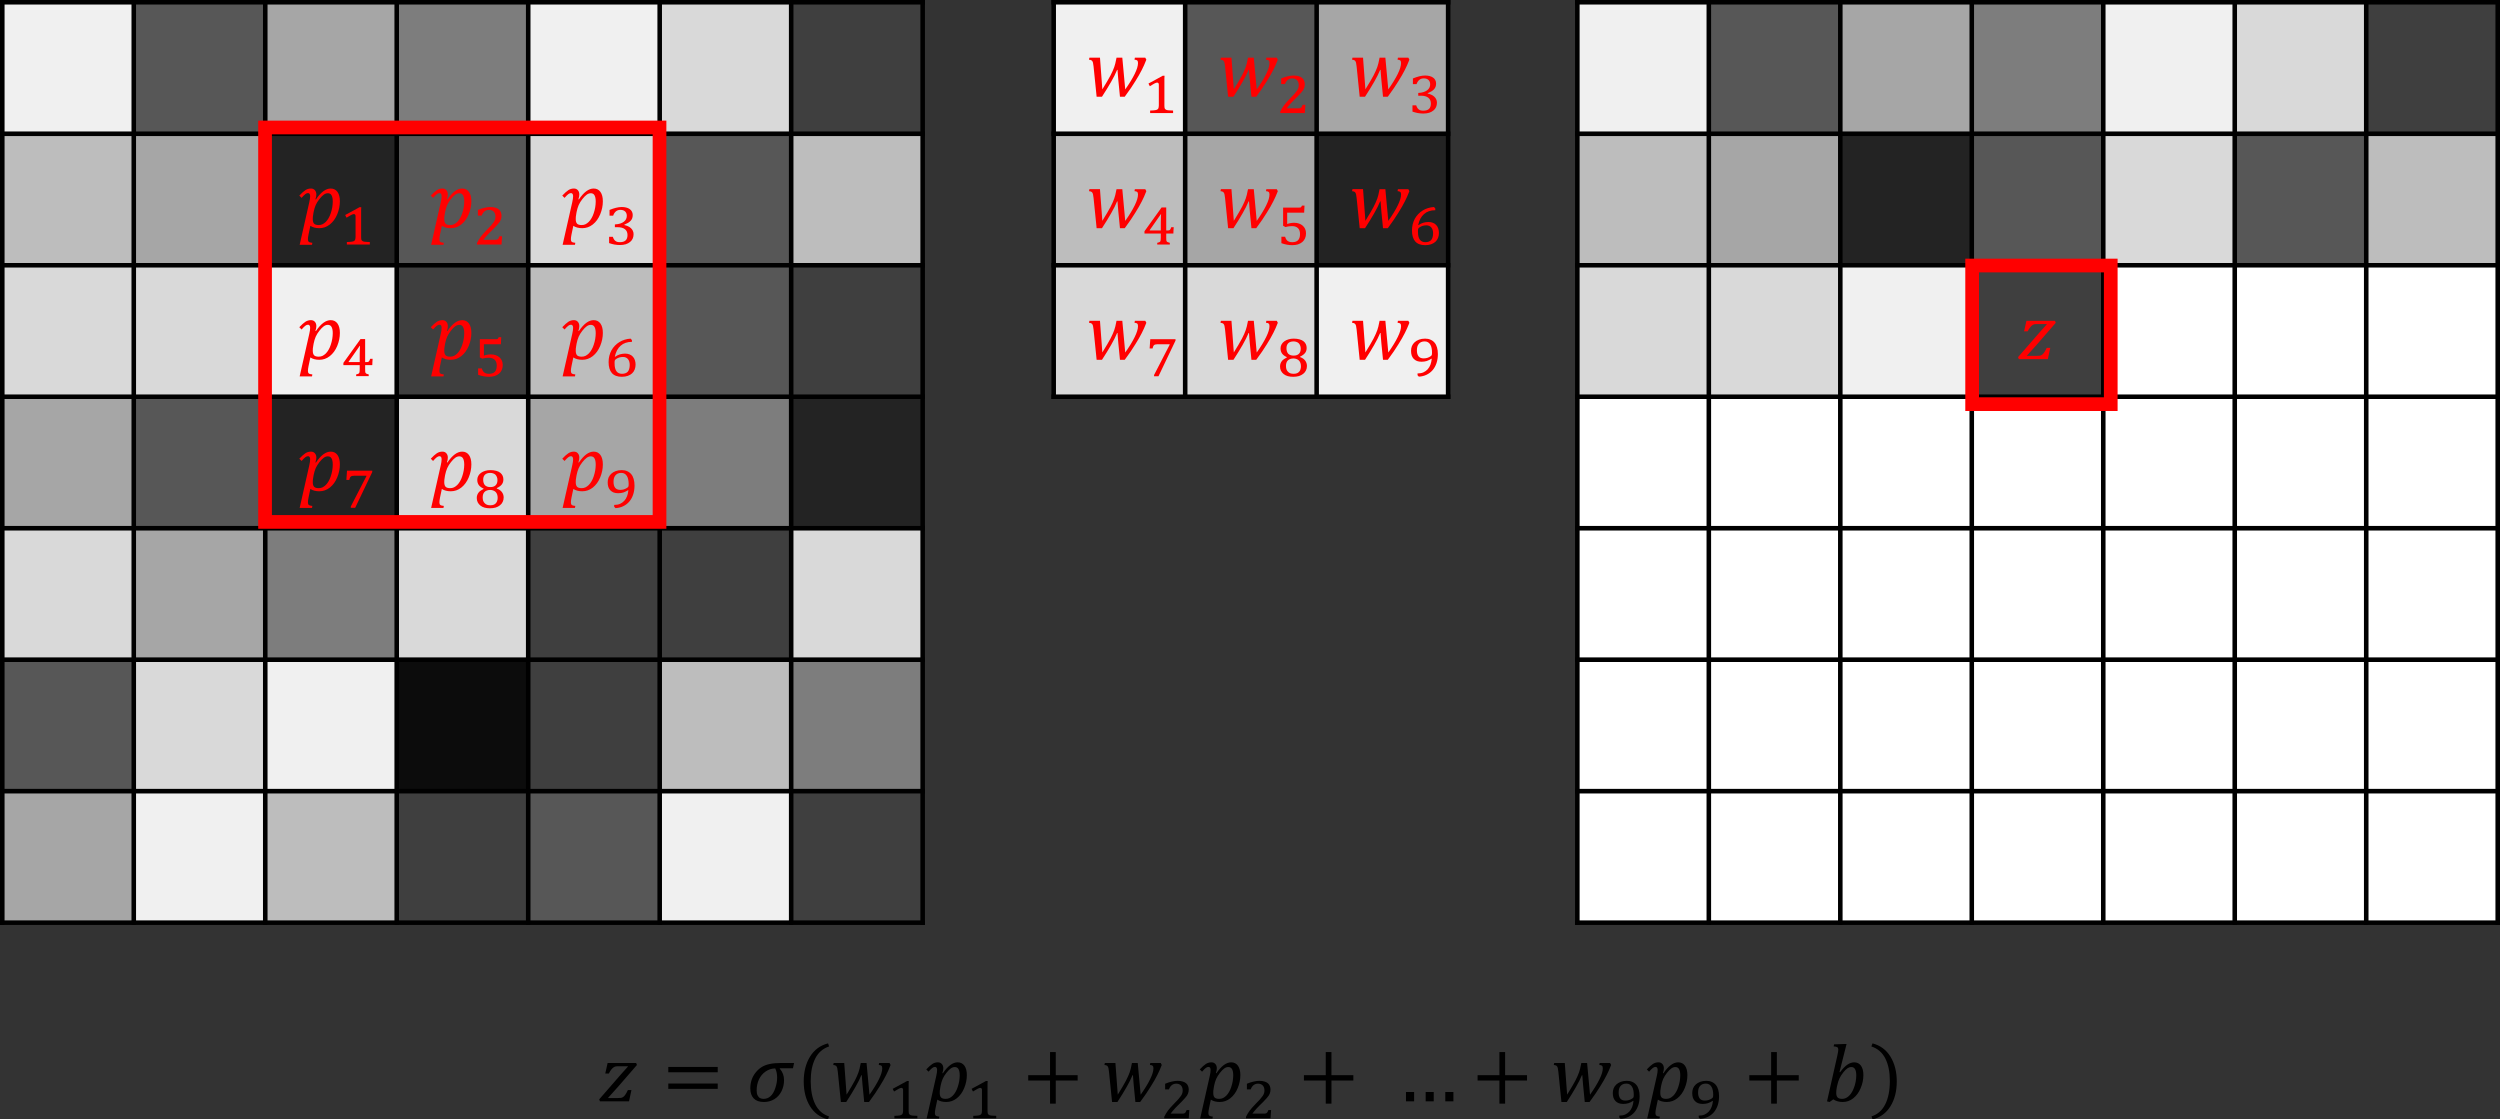 <?xml version="1.0" encoding="UTF-8" standalone="no"?>
<svg
   xmlns:dc="http://purl.org/dc/elements/1.1/"
   xmlns:cc="http://creativecommons.org/ns#"
   xmlns:rdf="http://www.w3.org/1999/02/22-rdf-syntax-ns#"
   xmlns:svg="http://www.w3.org/2000/svg"
   xmlns="http://www.w3.org/2000/svg"
   xmlns:xlink="http://www.w3.org/1999/xlink"
   xmlns:sodipodi="http://sodipodi.sourceforge.net/DTD/sodipodi-0.dtd"
   xmlns:inkscape="http://www.inkscape.org/namespaces/inkscape"
   width="547.602pt"
   height="245.21pt"
   viewBox="0 0 547.602 245.21"
   version="1.2"
   id="svg4321"
   sodipodi:docname="Presentation2.svg"
   inkscape:version="0.92.3 (2405546, 2018-03-11)">
  <rect x="0" y="0" width="547.602" height="245.21" fill="#333333" stroke="none"/>
  <sodipodi:namedview
     pagecolor="#ffffff"
     bordercolor="#666666"
     borderopacity="1"
     objecttolerance="10"
     gridtolerance="10"
     guidetolerance="10"
     inkscape:pageopacity="0"
     inkscape:pageshadow="2"
     inkscape:window-width="1920"
     inkscape:window-height="1000"
     id="namedview4323"
     showgrid="false"
     inkscape:zoom="0.76508705"
     inkscape:cx="365.33333"
     inkscape:cy="57.478353"
     inkscape:window-x="-11"
     inkscape:window-y="-11"
     inkscape:window-maximized="1"
     inkscape:current-layer="surface1394" />
  <defs
     id="defs3778">
    <g
       id="g3776">
      <symbol
         overflow="visible"
         id="glyph0-0"
         style="overflow:visible">
        <path
           style="stroke:none"
           d="m 4.984,-4.281 v -0.188 C 4.984,-4.602 4.988,-4.723 5,-4.828 5.02,-4.941 5.062,-5.055 5.125,-5.172 5.195,-5.297 5.289,-5.438 5.406,-5.594 5.531,-5.75 5.703,-5.941 5.922,-6.172 6.055,-6.316 6.176,-6.457 6.281,-6.594 6.395,-6.727 6.488,-6.867 6.562,-7.016 6.645,-7.172 6.707,-7.332 6.75,-7.5 6.801,-7.664 6.828,-7.852 6.828,-8.062 6.828,-8.5 6.727,-8.836 6.531,-9.078 6.344,-9.316 6.066,-9.438 5.703,-9.438 c -0.188,0 -0.355,0.031 -0.5,0.094 -0.137,0.055 -0.258,0.133 -0.359,0.234 -0.105,0.105 -0.195,0.23 -0.266,0.375 -0.074,0.148 -0.137,0.309 -0.188,0.484 h -0.844 v -1.141 c 0.344,-0.176 0.719,-0.332 1.125,-0.469 0.406,-0.133 0.801,-0.203 1.188,-0.203 0.414,0 0.766,0.047 1.047,0.141 0.289,0.086 0.523,0.199 0.703,0.344 0.188,0.148 0.32,0.324 0.406,0.531 0.082,0.211 0.125,0.434 0.125,0.672 0,0.219 -0.027,0.422 -0.078,0.609 -0.043,0.18 -0.117,0.355 -0.219,0.531 C 7.738,-7.055 7.598,-6.863 7.422,-6.656 7.242,-6.445 7.031,-6.211 6.781,-5.953 6.594,-5.754 6.441,-5.594 6.328,-5.469 6.211,-5.344 6.125,-5.223 6.062,-5.109 6.008,-4.992 5.973,-4.875 5.953,-4.75 c -0.023,0.117 -0.031,0.258 -0.031,0.422 v 0.047 z m 1.094,0.969 v 1.406 H 4.812 V -3.312 Z m 3.188,2.5 v -10.359 h -6.688 V -0.812 Z m 0.906,-11.172 V 0 h -8.5 v -11.984 z m 0,0"
           id="path3713"
           inkscape:connector-curvature="0" />
      </symbol>
      <symbol
         overflow="visible"
         id="glyph0-1"
         style="overflow:visible">
        <path
           style="stroke:none"
           d="m 2.406,-5.547 c 0.125,-0.539 0.188,-0.984 0.188,-1.328 0,-0.227 -0.043,-0.395 -0.125,-0.5 C 2.395,-7.488 2.281,-7.547 2.125,-7.547 1.938,-7.547 1.738,-7.469 1.531,-7.312 1.332,-7.164 1.062,-6.895 0.719,-6.5 l -0.5,-0.5 c 0.52,-0.551 0.961,-0.945 1.328,-1.188 0.363,-0.238 0.77,-0.359 1.219,-0.359 0.363,0 0.648,0.121 0.859,0.359 0.219,0.242 0.328,0.559 0.328,0.953 0,0.336 -0.07,0.68 -0.203,1.031 L 3.859,-6.156 C 4.941,-7.75 6.02,-8.547 7.094,-8.547 c 0.633,0 1.129,0.246 1.484,0.734 0.352,0.492 0.531,1.18 0.531,2.062 0,0.961 -0.195,1.906 -0.578,2.844 -0.387,0.938 -0.93,1.684 -1.625,2.234 -0.688,0.543 -1.461,0.812 -2.312,0.812 -0.781,0 -1.434,-0.172 -1.953,-0.516 l -0.406,1.938 c -0.086,0.414 -0.125,0.754 -0.125,1.016 0,0.258 0.062,0.441 0.188,0.547 0.133,0.113 0.395,0.188 0.781,0.219 L 3,3.781 H 0.297 Z M 3.297,-3.062 c -0.062,0.312 -0.102,0.555 -0.109,0.719 -0.012,0.168 -0.016,0.328 -0.016,0.484 0,0.461 0.094,0.793 0.281,1 0.195,0.211 0.535,0.312 1.016,0.312 0.301,0 0.578,-0.055 0.828,-0.172 0.25,-0.125 0.488,-0.297 0.719,-0.516 0.227,-0.227 0.43,-0.5 0.609,-0.812 0.188,-0.312 0.348,-0.676 0.484,-1.094 C 7.254,-3.566 7.363,-4 7.438,-4.438 c 0.07,-0.445 0.109,-0.863 0.109,-1.25 0,-0.613 -0.09,-1.07 -0.266,-1.375 -0.168,-0.301 -0.438,-0.453 -0.812,-0.453 -0.305,0 -0.602,0.105 -0.891,0.312 -0.281,0.199 -0.602,0.523 -0.953,0.969 -0.344,0.438 -0.617,0.875 -0.812,1.312 -0.188,0.438 -0.34,0.938 -0.453,1.5 z m 0,0"
           id="path3716"
           inkscape:connector-curvature="0" />
      </symbol>
      <symbol
         overflow="visible"
         id="glyph0-2"
         style="overflow:visible">
        <path
           style="stroke:none"
           d="M 7.281,-2.469 6.75,0 H 0.391 L 0.219,-0.438 5.031,-5.969 C 5.707,-6.75 6.203,-7.301 6.516,-7.625 L 6.469,-7.688 h -2.062 c -0.305,0 -0.527,0.023 -0.672,0.062 C 3.598,-7.582 3.457,-7.508 3.312,-7.406 3.176,-7.312 3.023,-7.16 2.859,-6.953 2.703,-6.754 2.523,-6.469 2.328,-6.094 H 1.547 L 2.062,-8.406 h 6.25 l 0.172,0.438 -4.188,4.828 c -0.824,0.93 -1.531,1.715 -2.125,2.359 l 0.047,0.062 h 1.984 c 0.352,0 0.625,-0.016 0.812,-0.047 C 5.203,-0.805 5.363,-0.879 5.5,-0.984 5.645,-1.086 5.789,-1.242 5.938,-1.453 6.094,-1.672 6.281,-2.008 6.5,-2.469 Z m 0,0"
           id="path3719"
           inkscape:connector-curvature="0" />
      </symbol>
      <symbol
         overflow="visible"
         id="glyph0-3"
         style="overflow:visible">
        <path
           style="stroke:none"
           d="m 8.422,-1.453 c 0.914,-1.301 1.609,-2.438 2.078,-3.406 0.477,-0.969 0.719,-1.758 0.719,-2.375 0,-0.27 -0.059,-0.457 -0.172,-0.562 -0.117,-0.102 -0.312,-0.16 -0.594,-0.172 l 0.078,-0.438 h 2.281 l 0.234,0.438 c -0.211,0.523 -0.375,0.922 -0.5,1.203 -0.125,0.281 -0.289,0.621 -0.484,1.016 -0.199,0.398 -0.414,0.793 -0.641,1.188 -0.219,0.398 -0.48,0.828 -0.781,1.297 -0.293,0.469 -0.625,0.984 -1,1.547 -0.375,0.555 -0.82,1.172 -1.328,1.859 H 7.266 L 6.906,-3.531 C 6.875,-3.82 6.844,-4.195 6.812,-4.656 6.781,-5.125 6.754,-5.484 6.734,-5.734 h -0.094 c -0.312,0.773 -0.746,1.637 -1.297,2.594 -0.543,0.961 -1.215,2.055 -2.016,3.281 H 2.156 l -0.672,-6.625 c -0.031,-0.332 -0.074,-0.602 -0.125,-0.812 C 1.305,-7.516 1.219,-7.676 1.094,-7.781 0.969,-7.883 0.766,-7.945 0.484,-7.969 l 0.094,-0.438 h 2.312 l 0.516,6.938 c 0.832,-1.344 1.43,-2.363 1.797,-3.062 0.363,-0.707 0.633,-1.316 0.812,-1.828 0.176,-0.52 0.312,-1.055 0.406,-1.609 l 0.094,-0.438 H 7.781 Z m 0,0"
           id="path3722"
           inkscape:connector-curvature="0" />
      </symbol>
      <symbol
         overflow="visible"
         id="glyph0-4"
         style="overflow:visible">
        <path
           style="stroke:none"
           d="M 1.312,-6.375 V -7.547 H 12.141 V -6.375 Z m 0,3.641 V -3.906 h 10.828 v 1.172 z M 12.5,-5.141 Z m 0,0"
           id="path3725"
           inkscape:connector-curvature="0" />
      </symbol>
      <symbol
         overflow="visible"
         id="glyph0-5"
         style="overflow:visible">
        <path
           style="stroke:none"
           d="m 10.141,-7.25 h -2.875 L 7.25,-7.172 c 0.332,0.398 0.57,0.797 0.719,1.203 0.145,0.406 0.219,0.852 0.219,1.328 0,0.875 -0.188,1.688 -0.562,2.438 -0.375,0.742 -0.902,1.32 -1.578,1.734 -0.68,0.406 -1.438,0.609 -2.281,0.609 -0.969,0 -1.711,-0.258 -2.219,-0.781 -0.5,-0.52 -0.75,-1.254 -0.75,-2.203 0,-0.645 0.094,-1.258 0.281,-1.844 0.195,-0.582 0.488,-1.117 0.875,-1.609 0.383,-0.488 0.816,-0.883 1.297,-1.188 0.488,-0.312 1.07,-0.539 1.75,-0.688 0.676,-0.156 1.547,-0.234 2.609,-0.234 h 2.781 z M 6.25,-7.219 c -0.781,0.023 -1.484,0.25 -2.109,0.688 -0.625,0.43 -1.109,1.008 -1.453,1.734 -0.336,0.73 -0.5,1.539 -0.5,2.422 0,0.449 0.07,0.812 0.219,1.094 0.145,0.281 0.328,0.477 0.547,0.578 0.227,0.105 0.473,0.156 0.734,0.156 0.594,0 1.102,-0.191 1.531,-0.578 0.438,-0.383 0.785,-0.973 1.047,-1.766 C 6.535,-3.68 6.672,-4.445 6.672,-5.188 6.672,-6 6.531,-6.676 6.25,-7.219 Z m 0,0"
           id="path3728"
           inkscape:connector-curvature="0" />
      </symbol>
      <symbol
         overflow="visible"
         id="glyph0-6"
         style="overflow:visible">
        <path
           style="stroke:none"
           d="m 3.109,-4.453 c 0,2.055 0.328,3.746 0.984,5.078 C 4.75,1.957 5.754,2.848 7.109,3.297 L 6.906,3.969 C 5.188,3.52 3.867,2.551 2.953,1.062 c -0.918,-1.488 -1.375,-3.297 -1.375,-5.422 0,-2.113 0.457,-3.922 1.375,-5.422 0.914,-1.5 2.234,-2.473 3.953,-2.922 l 0.234,0.672 C 5.766,-11.57 4.75,-10.688 4.094,-9.375 3.438,-8.07 3.109,-6.43 3.109,-4.453 Z m 0,0"
           id="path3731"
           inkscape:connector-curvature="0" />
      </symbol>
      <symbol
         overflow="visible"
         id="glyph0-7"
         style="overflow:visible">
        <path
           style="stroke:none"
           d="M 7.344,-4.562 V 0.5 h -1.25 V -4.562 H 1.312 v -1.172 h 4.781 v -5.062 h 1.25 v 5.062 h 4.797 V -4.562 Z m 0,0"
           id="path3734"
           inkscape:connector-curvature="0" />
      </symbol>
      <symbol
         overflow="visible"
         id="glyph0-8"
         style="overflow:visible">
        <path
           style="stroke:none"
           d="M 3.969,-2.047 V 0 H 2.188 v -2.047 z m 4.297,0 V 0 H 6.5 v -2.047 z m 4.312,0 V 0 h -1.781 v -2.047 z m 0,0"
           id="path3737"
           inkscape:connector-curvature="0" />
      </symbol>
      <symbol
         overflow="visible"
         id="glyph0-9"
         style="overflow:visible">
        <path
           style="stroke:none"
           d="M 2.188,-0.438 1.375,0.141 0.812,0 3.078,-10.047 c 0.133,-0.594 0.203,-1.023 0.203,-1.297 0,-0.25 -0.074,-0.422 -0.219,-0.516 -0.148,-0.102 -0.414,-0.16 -0.797,-0.172 l 0.094,-0.453 2.234,-0.078 h 0.5 l -1.547,6.141 0.125,0.047 c 0.562,-0.77 1.094,-1.32 1.594,-1.656 0.5,-0.344 1,-0.516 1.5,-0.516 0.633,0 1.129,0.246 1.484,0.734 0.352,0.492 0.531,1.18 0.531,2.062 0,0.961 -0.199,1.906 -0.594,2.844 -0.387,0.938 -0.93,1.684 -1.625,2.234 -0.688,0.543 -1.461,0.812 -2.312,0.812 -0.781,0 -1.469,-0.191 -2.062,-0.578 z m 0.766,-2.625 c -0.086,0.418 -0.125,0.82 -0.125,1.203 0,0.461 0.098,0.793 0.297,1 0.195,0.211 0.531,0.312 1,0.312 0.238,0 0.469,-0.039 0.688,-0.125 C 5.031,-0.754 5.25,-0.883 5.469,-1.062 5.695,-1.25 5.91,-1.488 6.109,-1.781 6.316,-2.07 6.504,-2.438 6.672,-2.875 c 0.176,-0.438 0.312,-0.898 0.406,-1.391 0.094,-0.5 0.141,-0.973 0.141,-1.422 0,-0.602 -0.09,-1.055 -0.266,-1.359 -0.168,-0.312 -0.445,-0.469 -0.828,-0.469 -0.281,0 -0.559,0.09 -0.828,0.266 -0.273,0.18 -0.574,0.477 -0.906,0.891 -0.336,0.418 -0.609,0.844 -0.828,1.281 -0.211,0.43 -0.387,0.98 -0.531,1.656 z m 0,0"
           id="path3740"
           inkscape:connector-curvature="0" />
      </symbol>
      <symbol
         overflow="visible"
         id="glyph0-10"
         style="overflow:visible">
        <path
           style="stroke:none"
           d="m 4.375,-4.453 c 0,-1.977 -0.328,-3.617 -0.984,-4.922 -0.656,-1.312 -1.68,-2.195 -3.062,-2.656 l 0.25,-0.672 c 1.707,0.449 3.02,1.422 3.938,2.922 0.914,1.5 1.375,3.309 1.375,5.422 0,2.125 -0.461,3.934 -1.375,5.422 -0.918,1.488 -2.23,2.457 -3.938,2.906 L 0.359,3.297 C 1.711,2.848 2.719,1.957 3.375,0.625 c 0.664,-1.332 1,-3.023 1,-5.078 z m 0,0"
           id="path3743"
           inkscape:connector-curvature="0" />
      </symbol>
      <symbol
         overflow="visible"
         id="glyph1-0"
         style="overflow:visible">
        <path
           style="stroke:none"
           d="m 3.594,-3.094 v -0.141 c 0,-0.094 0.004,-0.176 0.016,-0.25 0.02,-0.082 0.051,-0.164 0.094,-0.25 C 3.754,-3.828 3.82,-3.926 3.906,-4.031 4,-4.145 4.117,-4.285 4.266,-4.453 4.367,-4.555 4.457,-4.656 4.531,-4.75 4.613,-4.852 4.68,-4.957 4.734,-5.062 4.797,-5.176 4.844,-5.289 4.875,-5.406 c 0.031,-0.125 0.047,-0.266 0.047,-0.422 0,-0.312 -0.07,-0.551 -0.203,-0.719 C 4.582,-6.723 4.383,-6.812 4.125,-6.812 3.988,-6.812 3.867,-6.789 3.766,-6.75 3.66,-6.707 3.57,-6.648 3.5,-6.578 c -0.074,0.074 -0.141,0.168 -0.203,0.281 -0.055,0.105 -0.094,0.219 -0.125,0.344 H 2.562 V -6.781 c 0.25,-0.125 0.52,-0.234 0.812,-0.328 0.289,-0.102 0.578,-0.156 0.859,-0.156 0.289,0 0.539,0.031 0.75,0.094 0.219,0.062 0.391,0.152 0.516,0.266 0.133,0.105 0.227,0.23 0.281,0.375 0.062,0.148 0.094,0.309 0.094,0.484 0,0.156 -0.016,0.305 -0.047,0.438 -0.031,0.125 -0.09,0.258 -0.172,0.391 -0.074,0.125 -0.172,0.266 -0.297,0.422 -0.125,0.148 -0.281,0.312 -0.469,0.5 -0.137,0.137 -0.246,0.25 -0.328,0.344 C 4.488,-3.859 4.426,-3.77 4.375,-3.688 4.332,-3.602 4.301,-3.52 4.281,-3.438 4.27,-3.352 4.266,-3.25 4.266,-3.125 v 0.031 z m 0.797,0.703 V -1.375 H 3.469 v -1.016 z m 2.312,1.797 V -8.062 h -4.844 v 7.469 z M 7.344,-8.656 V 0 H 1.203 v -8.656 z m 0,0"
           id="path3746"
           inkscape:connector-curvature="0" />
      </symbol>
      <symbol
         overflow="visible"
         id="glyph1-1"
         style="overflow:visible">
        <path
           style="stroke:none"
           d="m 4.641,-1.672 c 0,0.125 0.004,0.242 0.016,0.344 0.008,0.094 0.02,0.172 0.031,0.234 0.02,0.062 0.047,0.121 0.078,0.172 0.031,0.043 0.066,0.078 0.109,0.109 0.051,0.055 0.117,0.094 0.203,0.125 0.094,0.031 0.203,0.059 0.328,0.078 0.133,0.012 0.289,0.023 0.469,0.031 0.188,0.012 0.41,0.023 0.672,0.031 V 0 h -5.031 v -0.547 c 0.25,-0.008 0.457,-0.02 0.625,-0.031 C 2.316,-0.586 2.469,-0.602 2.594,-0.625 c 0.125,-0.02 0.223,-0.039 0.297,-0.062 0.07,-0.02 0.133,-0.051 0.188,-0.094 0.062,-0.031 0.113,-0.066 0.156,-0.109 C 3.273,-0.941 3.305,-1 3.328,-1.062 c 0.031,-0.07 0.051,-0.156 0.062,-0.25 0.02,-0.094 0.031,-0.211 0.031,-0.359 v -4.562 C 3.422,-6.391 3.383,-6.5 3.312,-6.562 3.25,-6.633 3.16,-6.672 3.047,-6.672 c -0.137,0 -0.336,0.07 -0.594,0.203 -0.25,0.137 -0.586,0.336 -1,0.594 C 1.398,-5.969 1.348,-6.062 1.297,-6.156 1.254,-6.258 1.207,-6.363 1.156,-6.469 1.688,-6.75 2.207,-7.031 2.719,-7.312 3.227,-7.602 3.75,-7.891 4.281,-8.172 h 0.391 c -0.012,0.23 -0.023,0.438 -0.031,0.625 0,0.18 0,0.355 0,0.531 0,0.18 0,0.352 0,0.516 z m 0,0"
           id="path3749"
           inkscape:connector-curvature="0" />
      </symbol>
      <symbol
         overflow="visible"
         id="glyph1-2"
         style="overflow:visible">
        <path
           style="stroke:none"
           d="m 4.609,-1.031 c 0.195,0 0.352,-0.004 0.469,-0.016 0.125,-0.02 0.223,-0.055 0.297,-0.109 0.082,-0.051 0.148,-0.129 0.203,-0.234 0.051,-0.102 0.113,-0.242 0.188,-0.422 h 0.594 C 6.336,-1.508 6.316,-1.207 6.297,-0.906 6.273,-0.602 6.254,-0.301 6.234,0 h -5.375 V -0.328 C 0.961,-0.555 1.082,-0.781 1.219,-1 1.352,-1.227 1.504,-1.457 1.672,-1.688 1.848,-1.914 2.039,-2.148 2.25,-2.391 2.469,-2.629 2.707,-2.883 2.969,-3.156 3.363,-3.551 3.688,-3.891 3.938,-4.172 c 0.25,-0.281 0.445,-0.531 0.594,-0.75 C 4.676,-5.141 4.773,-5.344 4.828,-5.531 4.879,-5.719 4.906,-5.914 4.906,-6.125 4.906,-6.344 4.875,-6.539 4.812,-6.719 4.75,-6.906 4.66,-7.062 4.547,-7.188 4.43,-7.312 4.285,-7.41 4.109,-7.484 3.941,-7.555 3.742,-7.594 3.516,-7.594 c -0.398,0 -0.73,0.109 -1,0.328 -0.262,0.211 -0.469,0.516 -0.625,0.922 H 1.062 v -1.234 c 0.539,-0.227 1.039,-0.391 1.5,-0.484 0.457,-0.102 0.867,-0.156 1.234,-0.156 0.438,0 0.812,0.055 1.125,0.156 0.312,0.094 0.562,0.227 0.75,0.391 0.195,0.168 0.336,0.371 0.422,0.609 0.094,0.242 0.141,0.496 0.141,0.766 0,0.168 -0.016,0.324 -0.047,0.469 C 6.164,-5.691 6.125,-5.551 6.062,-5.406 6.008,-5.27 5.938,-5.129 5.844,-4.984 5.75,-4.848 5.633,-4.703 5.5,-4.547 5.395,-4.41 5.254,-4.254 5.078,-4.078 4.91,-3.898 4.727,-3.707 4.531,-3.5 4.332,-3.301 4.117,-3.094 3.891,-2.875 3.672,-2.656 3.457,-2.438 3.25,-2.219 3.051,-2 2.863,-1.785 2.688,-1.578 2.508,-1.379 2.367,-1.195 2.266,-1.031 Z m 0,0"
           id="path3752"
           inkscape:connector-curvature="0" />
      </symbol>
      <symbol
         overflow="visible"
         id="glyph1-3"
         style="overflow:visible">
        <path
           style="stroke:none"
           d="m 1.094,-6.328 v -1.25 c 0.5,-0.207 0.969,-0.363 1.406,-0.469 0.445,-0.113 0.875,-0.172 1.281,-0.172 0.332,0 0.645,0.039 0.938,0.109 0.301,0.074 0.555,0.184 0.766,0.328 0.219,0.148 0.383,0.328 0.5,0.547 0.125,0.219 0.188,0.469 0.188,0.75 0,0.273 -0.039,0.512 -0.109,0.719 C 5.988,-5.555 5.867,-5.363 5.703,-5.188 5.547,-5.02 5.352,-4.867 5.125,-4.734 4.895,-4.598 4.629,-4.469 4.328,-4.344 v 0.078 c 0.281,0.055 0.539,0.137 0.781,0.25 0.25,0.105 0.469,0.246 0.656,0.422 0.188,0.168 0.332,0.367 0.438,0.594 0.102,0.219 0.156,0.465 0.156,0.734 0,0.344 -0.062,0.664 -0.188,0.953 -0.125,0.293 -0.32,0.543 -0.578,0.75 -0.25,0.211 -0.562,0.375 -0.938,0.5 C 4.281,0.051 3.848,0.109 3.359,0.109 2.961,0.109 2.562,0.07 2.156,0 1.75,-0.082 1.363,-0.188 1,-0.312 v -1.375 h 0.812 c 0.07,0.211 0.156,0.391 0.25,0.547 0.094,0.148 0.203,0.266 0.328,0.359 0.125,0.094 0.266,0.164 0.422,0.203 0.164,0.043 0.352,0.062 0.562,0.062 0.539,0 0.953,-0.125 1.234,-0.375 0.281,-0.258 0.422,-0.656 0.422,-1.188 0,-0.562 -0.188,-0.988 -0.562,-1.281 -0.367,-0.289 -0.914,-0.438 -1.641,-0.438 h -0.562 V -4.406 C 2.711,-4.426 3.098,-4.488 3.422,-4.594 3.742,-4.695 4.016,-4.832 4.234,-5 4.453,-5.164 4.613,-5.359 4.719,-5.578 4.82,-5.797 4.875,-6.031 4.875,-6.281 4.875,-6.688 4.754,-7.004 4.516,-7.234 4.273,-7.473 3.926,-7.594 3.469,-7.594 c -0.387,0 -0.711,0.109 -0.969,0.328 -0.262,0.211 -0.465,0.523 -0.609,0.938 z m 0,0"
           id="path3755"
           inkscape:connector-curvature="0" />
      </symbol>
      <symbol
         overflow="visible"
         id="glyph1-4"
         style="overflow:visible">
        <path
           style="stroke:none"
           d="m 3.312,-0.375 c 0.133,-0.039 0.242,-0.07 0.328,-0.094 0.094,-0.031 0.164,-0.062 0.219,-0.094 0.062,-0.039 0.102,-0.082 0.125,-0.125 0.031,-0.051 0.051,-0.113 0.062,-0.188 0.02,-0.07 0.031,-0.164 0.031,-0.281 0.008,-0.113 0.016,-0.254 0.016,-0.422 V -2.406 H 0.516 v -0.5 c 0.625,-0.875 1.25,-1.742 1.875,-2.609 0.625,-0.863 1.25,-1.734 1.875,-2.609 H 5.281 v 5.047 h 0.109 c 0.176,0 0.316,-0.004 0.422,-0.016 0.113,-0.02 0.203,-0.055 0.266,-0.109 0.062,-0.051 0.113,-0.125 0.156,-0.219 0.051,-0.094 0.102,-0.219 0.156,-0.375 h 0.531 C 6.91,-3.566 6.895,-3.336 6.875,-3.109 6.863,-2.879 6.852,-2.645 6.844,-2.406 h -1.562 v 0.828 c 0,0.25 0.004,0.445 0.016,0.578 0.008,0.137 0.039,0.242 0.094,0.312 0.051,0.074 0.129,0.133 0.234,0.172 0.102,0.043 0.25,0.09 0.438,0.141 V 0 h -2.75 z M 1.656,-3.078 h 2.438 V -4.344 c 0,-0.145 0,-0.32 0,-0.531 0,-0.219 0.004,-0.438 0.016,-0.656 C 4.117,-5.75 4.125,-5.953 4.125,-6.141 c 0.008,-0.195 0.02,-0.363 0.031,-0.5 h -0.062 c -0.406,0.586 -0.812,1.168 -1.219,1.75 -0.406,0.574 -0.812,1.152 -1.219,1.734 z m 0,0"
           id="path3758"
           inkscape:connector-curvature="0" />
      </symbol>
      <symbol
         overflow="visible"
         id="glyph1-5"
         style="overflow:visible">
        <path
           style="stroke:none"
           d="m 1.109,-1.703 h 0.812 c 0.125,0.43 0.312,0.734 0.562,0.922 0.258,0.18 0.598,0.266 1.016,0.266 0.551,0 0.969,-0.141 1.25,-0.422 0.289,-0.289 0.438,-0.742 0.438,-1.359 0,-0.582 -0.152,-1.016 -0.453,-1.297 -0.305,-0.289 -0.727,-0.438 -1.266,-0.438 -0.148,0 -0.277,0.008 -0.391,0.016 -0.117,0 -0.23,0.012 -0.344,0.031 -0.117,0.012 -0.23,0.031 -0.344,0.062 -0.117,0.031 -0.242,0.062 -0.375,0.094 l -0.531,-0.281 V -8.094 h 3.531 C 5.109,-8.102 5.188,-8.109 5.25,-8.109 5.312,-8.117 5.359,-8.141 5.391,-8.172 5.43,-8.203 5.469,-8.242 5.5,-8.297 5.531,-8.348 5.566,-8.426 5.609,-8.531 h 0.562 L 6.094,-6.984 H 2.375 V -4.5 c 0.219,-0.082 0.457,-0.145 0.719,-0.188 0.27,-0.051 0.539,-0.078 0.812,-0.078 0.395,0 0.75,0.059 1.062,0.172 0.312,0.105 0.582,0.262 0.812,0.469 0.227,0.199 0.406,0.438 0.531,0.719 C 6.438,-3.125 6.5,-2.801 6.5,-2.438 6.5,-2.031 6.426,-1.664 6.281,-1.344 6.145,-1.031 5.945,-0.766 5.688,-0.547 5.426,-0.328 5.109,-0.156 4.734,-0.031 4.359,0.082 3.938,0.141 3.469,0.141 3.094,0.141 2.707,0.102 2.312,0.031 1.926,-0.039 1.523,-0.148 1.109,-0.297 Z m 0,0"
           id="path3761"
           inkscape:connector-curvature="0" />
      </symbol>
      <symbol
         overflow="visible"
         id="glyph1-6"
         style="overflow:visible">
        <path
           style="stroke:none"
           d="m 5.719,-8.219 c 0.051,0.062 0.098,0.121 0.141,0.172 C 5.898,-7.992 5.945,-7.941 6,-7.891 v 0.375 c -0.512,0 -0.977,0.074 -1.391,0.219 -0.406,0.137 -0.766,0.344 -1.078,0.625 C 3.219,-6.398 2.953,-6.062 2.734,-5.656 2.523,-5.25 2.363,-4.789 2.25,-4.281 L 2.312,-4.25 c 0.176,-0.125 0.348,-0.227 0.516,-0.312 0.164,-0.082 0.336,-0.148 0.516,-0.203 0.176,-0.062 0.359,-0.102 0.547,-0.125 0.188,-0.031 0.383,-0.047 0.594,-0.047 0.375,0 0.703,0.059 0.984,0.172 C 5.75,-4.66 5.988,-4.5 6.188,-4.281 c 0.207,0.211 0.359,0.465 0.453,0.766 0.102,0.293 0.156,0.617 0.156,0.969 0,0.387 -0.062,0.746 -0.188,1.078 -0.125,0.336 -0.32,0.621 -0.578,0.859 -0.25,0.23 -0.562,0.414 -0.938,0.547 -0.375,0.133 -0.812,0.203 -1.312,0.203 -0.961,0 -1.684,-0.27 -2.172,-0.812 -0.48,-0.551 -0.719,-1.352 -0.719,-2.406 0,-0.477 0.051,-0.93 0.156,-1.359 0.113,-0.438 0.27,-0.844 0.469,-1.219 0.207,-0.375 0.457,-0.711 0.75,-1.016 0.289,-0.301 0.613,-0.562 0.969,-0.781 0.363,-0.227 0.754,-0.406 1.172,-0.531 0.426,-0.133 0.863,-0.211 1.312,-0.234 z m -1.688,4.016 c -0.281,0 -0.543,0.039 -0.781,0.109 -0.242,0.074 -0.465,0.18 -0.672,0.312 -0.094,0.062 -0.168,0.121 -0.219,0.172 C 2.316,-3.566 2.281,-3.508 2.25,-3.438 c -0.023,0.074 -0.039,0.164 -0.047,0.266 0,0.105 0,0.246 0,0.422 0,1.492 0.539,2.234 1.625,2.234 0.289,0 0.539,-0.039 0.75,-0.125 C 4.797,-0.723 4.973,-0.844 5.109,-1 5.242,-1.164 5.344,-1.367 5.406,-1.609 5.477,-1.848 5.516,-2.125 5.516,-2.438 5.516,-3 5.383,-3.43 5.125,-3.734 c -0.25,-0.312 -0.617,-0.469 -1.094,-0.469 z m 0,0"
           id="path3764"
           inkscape:connector-curvature="0" />
      </symbol>
      <symbol
         overflow="visible"
         id="glyph1-7"
         style="overflow:visible">
        <path
           style="stroke:none"
           d="M 6.719,-7.797 2.984,0.031 H 2.016 V -0.25 L 5.438,-6.891 v -0.094 H 2.75 c -0.188,0 -0.336,0.016 -0.438,0.047 C 2.207,-6.914 2.113,-6.875 2.031,-6.812 2,-6.781 1.969,-6.75 1.938,-6.719 1.914,-6.688 1.891,-6.645 1.859,-6.594 1.836,-6.539 1.812,-6.473 1.781,-6.391 1.758,-6.305 1.727,-6.195 1.688,-6.062 H 1.047 L 1.188,-8.094 h 5.531 z m 0,0"
           id="path3767"
           inkscape:connector-curvature="0" />
      </symbol>
      <symbol
         overflow="visible"
         id="glyph1-8"
         style="overflow:visible">
        <path
           style="stroke:none"
           d="m 5.203,-4.281 c 0,0.012 0,0.027 0,0.047 0.008,0.023 0.016,0.043 0.016,0.062 0.488,0.18 0.859,0.438 1.109,0.781 0.25,0.344 0.375,0.734 0.375,1.172 0,0.355 -0.074,0.68 -0.219,0.969 C 6.348,-0.957 6.145,-0.707 5.875,-0.5 5.613,-0.289 5.301,-0.129 4.938,-0.016 4.57,0.086 4.156,0.141 3.688,0.141 3.258,0.141 2.867,0.094 2.516,0 2.16,-0.102 1.859,-0.254 1.609,-0.453 c -0.25,-0.195 -0.449,-0.438 -0.594,-0.719 C 0.879,-1.453 0.812,-1.766 0.812,-2.109 0.812,-2.367 0.848,-2.594 0.922,-2.781 0.992,-2.977 1.094,-3.156 1.219,-3.312 1.344,-3.477 1.5,-3.617 1.688,-3.734 1.875,-3.859 2.078,-3.977 2.297,-4.094 V -4.172 C 1.828,-4.379 1.477,-4.641 1.25,-4.953 c -0.219,-0.312 -0.328,-0.688 -0.328,-1.125 0,-0.32 0.07,-0.613 0.219,-0.875 C 1.285,-7.211 1.488,-7.438 1.75,-7.625 c 0.258,-0.188 0.566,-0.332 0.922,-0.438 0.352,-0.102 0.727,-0.156 1.125,-0.156 0.488,0 0.91,0.055 1.266,0.156 0.363,0.094 0.66,0.234 0.891,0.422 C 6.18,-7.461 6.352,-7.25 6.469,-7 c 0.113,0.25 0.172,0.527 0.172,0.828 0,0.438 -0.121,0.809 -0.359,1.109 C 6.039,-4.758 5.68,-4.5 5.203,-4.281 Z M 2.219,-6.109 c 0,0.25 0.031,0.477 0.094,0.672 0.062,0.199 0.156,0.371 0.281,0.516 0.133,0.137 0.301,0.242 0.5,0.312 C 3.289,-4.535 3.523,-4.5 3.797,-4.5 4.086,-4.5 4.332,-4.539 4.531,-4.625 4.727,-4.707 4.883,-4.816 5,-4.953 5.125,-5.098 5.211,-5.258 5.266,-5.438 5.316,-5.625 5.344,-5.82 5.344,-6.031 c 0,-0.25 -0.043,-0.473 -0.125,-0.672 -0.074,-0.195 -0.18,-0.363 -0.312,-0.5 C 4.77,-7.336 4.602,-7.438 4.406,-7.5 c -0.188,-0.07 -0.398,-0.109 -0.625,-0.109 -0.512,0 -0.902,0.133 -1.172,0.391 C 2.348,-6.957 2.219,-6.586 2.219,-6.109 Z M 2.109,-2.25 c 0,0.262 0.031,0.5 0.094,0.719 0.07,0.211 0.18,0.391 0.328,0.547 0.145,0.156 0.32,0.277 0.531,0.359 0.207,0.074 0.453,0.109 0.734,0.109 0.289,0 0.535,-0.039 0.734,-0.125 0.195,-0.082 0.359,-0.195 0.484,-0.344 0.133,-0.156 0.227,-0.332 0.281,-0.531 0.062,-0.195 0.094,-0.406 0.094,-0.625 C 5.391,-2.41 5.352,-2.656 5.281,-2.875 5.207,-3.094 5.098,-3.273 4.953,-3.422 4.805,-3.566 4.629,-3.676 4.422,-3.75 4.223,-3.832 4.004,-3.875 3.766,-3.875 c -0.293,0 -0.543,0.043 -0.75,0.125 C 2.805,-3.676 2.633,-3.566 2.5,-3.422 2.363,-3.285 2.266,-3.113 2.203,-2.906 2.141,-2.707 2.109,-2.488 2.109,-2.25 Z m 0,0"
           id="path3770"
           inkscape:connector-curvature="0" />
      </symbol>
      <symbol
         overflow="visible"
         id="glyph1-9"
         style="overflow:visible">
        <path
           style="stroke:none"
           d="M 2.109,-0.203 V -0.594 c 0.488,0 0.914,-0.078 1.281,-0.234 C 3.754,-0.992 4.066,-1.219 4.328,-1.5 4.586,-1.789 4.789,-2.129 4.938,-2.516 c 0.145,-0.383 0.238,-0.812 0.281,-1.281 l -0.062,-0.031 c -0.355,0.23 -0.703,0.402 -1.047,0.516 -0.344,0.105 -0.719,0.156 -1.125,0.156 C 2.617,-3.156 2.289,-3.207 2,-3.312 1.719,-3.426 1.477,-3.582 1.281,-3.781 1.082,-3.988 0.93,-4.238 0.828,-4.531 0.734,-4.832 0.688,-5.172 0.688,-5.547 0.688,-5.91 0.75,-6.254 0.875,-6.578 1.008,-6.898 1.207,-7.18 1.469,-7.422 1.727,-7.66 2.051,-7.852 2.438,-8 c 0.383,-0.145 0.828,-0.219 1.328,-0.219 0.445,0 0.844,0.078 1.188,0.234 0.352,0.148 0.648,0.367 0.891,0.656 0.238,0.281 0.414,0.633 0.531,1.047 0.125,0.418 0.188,0.902 0.188,1.453 0,0.719 -0.102,1.375 -0.297,1.969 -0.199,0.594 -0.48,1.105 -0.844,1.531 C 5.055,-0.898 4.613,-0.562 4.094,-0.312 3.582,-0.062 3.016,0.078 2.391,0.109 Z m 1.328,-3.688 c 0.281,0 0.547,-0.035 0.797,-0.109 0.25,-0.082 0.473,-0.188 0.672,-0.312 0.082,-0.051 0.145,-0.098 0.188,-0.141 0.051,-0.051 0.094,-0.102 0.125,-0.156 C 5.25,-4.672 5.266,-4.75 5.266,-4.844 5.273,-4.938 5.281,-5.055 5.281,-5.203 5.281,-5.535 5.25,-5.848 5.188,-6.141 5.133,-6.441 5.039,-6.695 4.906,-6.906 c -0.125,-0.219 -0.293,-0.391 -0.5,-0.516 -0.199,-0.125 -0.445,-0.188 -0.734,-0.188 C 3.379,-7.609 3.125,-7.562 2.906,-7.469 2.695,-7.375 2.52,-7.238 2.375,-7.062 2.238,-6.895 2.133,-6.691 2.062,-6.453 2,-6.211 1.969,-5.941 1.969,-5.641 c 0,0.555 0.117,0.984 0.359,1.297 0.25,0.305 0.617,0.453 1.109,0.453 z m 0,0"
           id="path3773"
           inkscape:connector-curvature="0" />
      </symbol>
    </g>
  </defs>
  <g
     id="surface1394"
     transform="translate(-206,-67.898)">
    <path
       style="fill:#f0f0f0;fill-opacity:1;fill-rule:evenodd;stroke:none"
       d="m 206.5,97.199 h 28.801 V 68.398 H 206.5 Z m 0,0"
       id="path3782"
       inkscape:connector-curvature="0" />
    <path
       style="fill:#575757;fill-opacity:1;fill-rule:evenodd;stroke:none"
       d="m 235.301,97.199 h 28.801 V 68.398 h -28.801 z m 0,0"
       id="path3784"
       inkscape:connector-curvature="0" />
    <path
       style="fill:#a6a6a6;fill-opacity:1;fill-rule:evenodd;stroke:none"
       d="m 264.102,97.199 h 28.797 V 68.398 h -28.797 z m 0,0"
       id="path3786"
       inkscape:connector-curvature="0" />
    <path
       style="fill:#7d7d7d;fill-opacity:1;fill-rule:evenodd;stroke:none"
       d="m 292.898,97.199 h 28.801 V 68.398 h -28.801 z m 0,0"
       id="path3788"
       inkscape:connector-curvature="0" />
    <path
       style="fill:#f0f0f0;fill-opacity:1;fill-rule:evenodd;stroke:none"
       d="M 321.699,97.199 H 350.5 V 68.398 h -28.801 z m 0,0"
       id="path3790"
       inkscape:connector-curvature="0" />
    <path
       style="fill:#d9d9d9;fill-opacity:1;fill-rule:evenodd;stroke:none"
       d="m 350.5,97.199 h 28.801 V 68.398 H 350.5 Z m 0,0"
       id="path3792"
       inkscape:connector-curvature="0" />
    <path
       style="fill:#3f3f3f;fill-opacity:1;fill-rule:evenodd;stroke:none"
       d="m 379.301,97.199 h 28.801 V 68.398 h -28.801 z m 0,0"
       id="path3794"
       inkscape:connector-curvature="0" />
    <path
       style="fill:#bdbdbd;fill-opacity:1;fill-rule:evenodd;stroke:none"
       d="m 206.5,126 h 28.801 V 97.199 H 206.5 Z m 0,0"
       id="path3796"
       inkscape:connector-curvature="0" />
    <path
       style="fill:#a6a6a6;fill-opacity:1;fill-rule:evenodd;stroke:none"
       d="m 235.301,126 h 28.801 V 97.199 h -28.801 z m 0,0"
       id="path3798"
       inkscape:connector-curvature="0" />
    <path
       style="fill:#232323;fill-opacity:1;fill-rule:evenodd;stroke:none"
       d="m 264.102,126 h 28.797 V 97.199 h -28.797 z m 0,0"
       id="path3800"
       inkscape:connector-curvature="0" />
    <path
       style="fill:#575757;fill-opacity:1;fill-rule:evenodd;stroke:none"
       d="m 292.898,126 h 28.801 V 97.199 h -28.801 z m 0,0"
       id="path3802"
       inkscape:connector-curvature="0" />
    <path
       style="fill:#d9d9d9;fill-opacity:1;fill-rule:evenodd;stroke:none"
       d="M 321.699,126 H 350.5 V 97.199 h -28.801 z m 0,0"
       id="path3804"
       inkscape:connector-curvature="0" />
    <path
       style="fill:#575757;fill-opacity:1;fill-rule:evenodd;stroke:none"
       d="m 350.5,126 h 28.801 V 97.199 H 350.5 Z m 0,0"
       id="path3806"
       inkscape:connector-curvature="0" />
    <path
       style="fill:#bdbdbd;fill-opacity:1;fill-rule:evenodd;stroke:none"
       d="m 379.301,126 h 28.801 V 97.199 h -28.801 z m 0,0"
       id="path3808"
       inkscape:connector-curvature="0" />
    <path
       style="fill:#d9d9d9;fill-opacity:1;fill-rule:evenodd;stroke:none"
       d="m 206.5,154.801 h 28.801 V 126 H 206.5 Z m 0,0"
       id="path3810"
       inkscape:connector-curvature="0" />
    <path
       style="fill:#d9d9d9;fill-opacity:1;fill-rule:evenodd;stroke:none"
       d="m 235.301,154.801 h 28.801 V 126 h -28.801 z m 0,0"
       id="path3812"
       inkscape:connector-curvature="0" />
    <path
       style="fill:#f0f0f0;fill-opacity:1;fill-rule:evenodd;stroke:none"
       d="m 264.102,154.801 h 28.797 V 126 h -28.797 z m 0,0"
       id="path3814"
       inkscape:connector-curvature="0" />
    <path
       style="fill:#3f3f3f;fill-opacity:1;fill-rule:evenodd;stroke:none"
       d="m 292.898,154.801 h 28.801 V 126 h -28.801 z m 0,0"
       id="path3816"
       inkscape:connector-curvature="0" />
    <path
       style="fill:#bdbdbd;fill-opacity:1;fill-rule:evenodd;stroke:none"
       d="M 321.699,154.801 H 350.5 V 126 h -28.801 z m 0,0"
       id="path3818"
       inkscape:connector-curvature="0" />
    <path
       style="fill:#575757;fill-opacity:1;fill-rule:evenodd;stroke:none"
       d="m 350.5,154.801 h 28.801 V 126 H 350.5 Z m 0,0"
       id="path3820"
       inkscape:connector-curvature="0" />
    <path
       style="fill:#3f3f3f;fill-opacity:1;fill-rule:evenodd;stroke:none"
       d="m 379.301,154.801 h 28.801 V 126 h -28.801 z m 0,0"
       id="path3822"
       inkscape:connector-curvature="0" />
    <path
       style="fill:#a6a6a6;fill-opacity:1;fill-rule:evenodd;stroke:none"
       d="m 206.5,183.602 h 28.801 V 154.801 H 206.5 Z m 0,0"
       id="path3824"
       inkscape:connector-curvature="0" />
    <path
       style="fill:#575757;fill-opacity:1;fill-rule:evenodd;stroke:none"
       d="m 235.301,183.602 h 28.801 v -28.801 h -28.801 z m 0,0"
       id="path3826"
       inkscape:connector-curvature="0" />
    <path
       style="fill:#232323;fill-opacity:1;fill-rule:evenodd;stroke:none"
       d="m 264.102,183.602 h 28.797 v -28.801 h -28.797 z m 0,0"
       id="path3828"
       inkscape:connector-curvature="0" />
    <path
       style="fill:#d9d9d9;fill-opacity:1;fill-rule:evenodd;stroke:none"
       d="m 292.898,183.602 h 28.801 v -28.801 h -28.801 z m 0,0"
       id="path3830"
       inkscape:connector-curvature="0" />
    <path
       style="fill:#a6a6a6;fill-opacity:1;fill-rule:evenodd;stroke:none"
       d="M 321.699,183.602 H 350.5 v -28.801 h -28.801 z m 0,0"
       id="path3832"
       inkscape:connector-curvature="0" />
    <path
       style="fill:#7d7d7d;fill-opacity:1;fill-rule:evenodd;stroke:none"
       d="m 350.5,183.602 h 28.801 V 154.801 H 350.5 Z m 0,0"
       id="path3834"
       inkscape:connector-curvature="0" />
    <path
       style="fill:#232323;fill-opacity:1;fill-rule:evenodd;stroke:none"
       d="m 379.301,183.602 h 28.801 v -28.801 h -28.801 z m 0,0"
       id="path3836"
       inkscape:connector-curvature="0" />
    <path
       style="fill:#d9d9d9;fill-opacity:1;fill-rule:evenodd;stroke:none"
       d="m 206.5,212.398 h 28.801 V 183.602 H 206.5 Z m 0,0"
       id="path3838"
       inkscape:connector-curvature="0" />
    <path
       style="fill:#a6a6a6;fill-opacity:1;fill-rule:evenodd;stroke:none"
       d="m 235.301,212.398 h 28.801 v -28.797 h -28.801 z m 0,0"
       id="path3840"
       inkscape:connector-curvature="0" />
    <path
       style="fill:#7d7d7d;fill-opacity:1;fill-rule:evenodd;stroke:none"
       d="m 264.102,212.398 h 28.797 v -28.797 h -28.797 z m 0,0"
       id="path3842"
       inkscape:connector-curvature="0" />
    <path
       style="fill:#d9d9d9;fill-opacity:1;fill-rule:evenodd;stroke:none"
       d="m 292.898,212.398 h 28.801 v -28.797 h -28.801 z m 0,0"
       id="path3844"
       inkscape:connector-curvature="0" />
    <path
       style="fill:#3f3f3f;fill-opacity:1;fill-rule:evenodd;stroke:none"
       d="M 321.699,212.398 H 350.5 v -28.797 h -28.801 z m 0,0"
       id="path3846"
       inkscape:connector-curvature="0" />
    <path
       style="fill:#3f3f3f;fill-opacity:1;fill-rule:evenodd;stroke:none"
       d="m 350.5,212.398 h 28.801 V 183.602 H 350.5 Z m 0,0"
       id="path3848"
       inkscape:connector-curvature="0" />
    <path
       style="fill:#d9d9d9;fill-opacity:1;fill-rule:evenodd;stroke:none"
       d="m 379.301,212.398 h 28.801 v -28.797 h -28.801 z m 0,0"
       id="path3850"
       inkscape:connector-curvature="0" />
    <path
       style="fill:#575757;fill-opacity:1;fill-rule:evenodd;stroke:none"
       d="m 206.5,241.199 h 28.801 V 212.398 H 206.5 Z m 0,0"
       id="path3852"
       inkscape:connector-curvature="0" />
    <path
       style="fill:#d9d9d9;fill-opacity:1;fill-rule:evenodd;stroke:none"
       d="m 235.301,241.199 h 28.801 v -28.801 h -28.801 z m 0,0"
       id="path3854"
       inkscape:connector-curvature="0" />
    <path
       style="fill:#f0f0f0;fill-opacity:1;fill-rule:evenodd;stroke:none"
       d="m 264.102,241.199 h 28.797 v -28.801 h -28.797 z m 0,0"
       id="path3856"
       inkscape:connector-curvature="0" />
    <path
       style="fill:#0c0c0c;fill-opacity:1;fill-rule:evenodd;stroke:none"
       d="m 292.898,241.199 h 28.801 v -28.801 h -28.801 z m 0,0"
       id="path3858"
       inkscape:connector-curvature="0" />
    <path
       style="fill:#3f3f3f;fill-opacity:1;fill-rule:evenodd;stroke:none"
       d="M 321.699,241.199 H 350.5 v -28.801 h -28.801 z m 0,0"
       id="path3860"
       inkscape:connector-curvature="0" />
    <path
       style="fill:#bdbdbd;fill-opacity:1;fill-rule:evenodd;stroke:none"
       d="m 350.5,241.199 h 28.801 V 212.398 H 350.5 Z m 0,0"
       id="path3862"
       inkscape:connector-curvature="0" />
    <path
       style="fill:#7d7d7d;fill-opacity:1;fill-rule:evenodd;stroke:none"
       d="m 379.301,241.199 h 28.801 v -28.801 h -28.801 z m 0,0"
       id="path3864"
       inkscape:connector-curvature="0" />
    <path
       style="fill:#a6a6a6;fill-opacity:1;fill-rule:evenodd;stroke:none"
       d="m 206.5,270 h 28.801 V 241.199 H 206.5 Z m 0,0"
       id="path3866"
       inkscape:connector-curvature="0" />
    <path
       style="fill:#f0f0f0;fill-opacity:1;fill-rule:evenodd;stroke:none"
       d="m 235.301,270 h 28.801 v -28.801 h -28.801 z m 0,0"
       id="path3868"
       inkscape:connector-curvature="0" />
    <path
       style="fill:#bdbdbd;fill-opacity:1;fill-rule:evenodd;stroke:none"
       d="m 264.102,270 h 28.797 v -28.801 h -28.797 z m 0,0"
       id="path3870"
       inkscape:connector-curvature="0" />
    <path
       style="fill:#3f3f3f;fill-opacity:1;fill-rule:evenodd;stroke:none"
       d="m 292.898,270 h 28.801 v -28.801 h -28.801 z m 0,0"
       id="path3872"
       inkscape:connector-curvature="0" />
    <path
       style="fill:#575757;fill-opacity:1;fill-rule:evenodd;stroke:none"
       d="M 321.699,270 H 350.5 v -28.801 h -28.801 z m 0,0"
       id="path3874"
       inkscape:connector-curvature="0" />
    <path
       style="fill:#f0f0f0;fill-opacity:1;fill-rule:evenodd;stroke:none"
       d="m 350.5,270 h 28.801 V 241.199 H 350.5 Z m 0,0"
       id="path3876"
       inkscape:connector-curvature="0" />
    <path
       style="fill:#3f3f3f;fill-opacity:1;fill-rule:evenodd;stroke:none"
       d="m 379.301,270 h 28.801 v -28.801 h -28.801 z m 0,0"
       id="path3878"
       inkscape:connector-curvature="0" />
    <path
       style="fill:none;stroke:#000000;stroke-width:1;stroke-linecap:butt;stroke-linejoin:round;stroke-miterlimit:10;stroke-opacity:1"
       d="M 235.301,472.102 V 269.5"
       transform="matrix(1,0,0,-1,0,540)"
       id="path3880"
       inkscape:connector-curvature="0" />
    <path
       style="fill:none;stroke:#000000;stroke-width:1;stroke-linecap:butt;stroke-linejoin:round;stroke-miterlimit:10;stroke-opacity:1"
       d="M 264.102,472.102 V 269.5"
       transform="matrix(1,0,0,-1,0,540)"
       id="path3882"
       inkscape:connector-curvature="0" />
    <path
       style="fill:none;stroke:#000000;stroke-width:1;stroke-linecap:butt;stroke-linejoin:round;stroke-miterlimit:10;stroke-opacity:1"
       d="M 292.898,472.102 V 269.5"
       transform="matrix(1,0,0,-1,0,540)"
       id="path3884"
       inkscape:connector-curvature="0" />
    <path
       style="fill:none;stroke:#000000;stroke-width:1;stroke-linecap:butt;stroke-linejoin:round;stroke-miterlimit:10;stroke-opacity:1"
       d="M 321.699,472.102 V 269.5"
       transform="matrix(1,0,0,-1,0,540)"
       id="path3886"
       inkscape:connector-curvature="0" />
    <path
       style="fill:none;stroke:#000000;stroke-width:1;stroke-linecap:butt;stroke-linejoin:round;stroke-miterlimit:10;stroke-opacity:1"
       d="M 350.5,472.102 V 269.5"
       transform="matrix(1,0,0,-1,0,540)"
       id="path3888"
       inkscape:connector-curvature="0" />
    <path
       style="fill:none;stroke:#000000;stroke-width:1;stroke-linecap:butt;stroke-linejoin:round;stroke-miterlimit:10;stroke-opacity:1"
       d="M 379.301,472.102 V 269.5"
       transform="matrix(1,0,0,-1,0,540)"
       id="path3890"
       inkscape:connector-curvature="0" />
    <path
       style="fill:none;stroke:#000000;stroke-width:1;stroke-linecap:butt;stroke-linejoin:round;stroke-miterlimit:10;stroke-opacity:1"
       d="M 206,442.801 H 408.602"
       transform="matrix(1,0,0,-1,0,540)"
       id="path3892"
       inkscape:connector-curvature="0" />
    <path
       style="fill:none;stroke:#000000;stroke-width:1;stroke-linecap:butt;stroke-linejoin:round;stroke-miterlimit:10;stroke-opacity:1"
       d="M 206,414 H 408.602"
       transform="matrix(1,0,0,-1,0,540)"
       id="path3894"
       inkscape:connector-curvature="0" />
    <path
       style="fill:none;stroke:#000000;stroke-width:1;stroke-linecap:butt;stroke-linejoin:round;stroke-miterlimit:10;stroke-opacity:1"
       d="M 206,385.199 H 408.602"
       transform="matrix(1,0,0,-1,0,540)"
       id="path3896"
       inkscape:connector-curvature="0" />
    <path
       style="fill:none;stroke:#000000;stroke-width:1;stroke-linecap:butt;stroke-linejoin:round;stroke-miterlimit:10;stroke-opacity:1"
       d="M 206,356.398 H 408.602"
       transform="matrix(1,0,0,-1,0,540)"
       id="path3898"
       inkscape:connector-curvature="0" />
    <path
       style="fill:none;stroke:#000000;stroke-width:1;stroke-linecap:butt;stroke-linejoin:round;stroke-miterlimit:10;stroke-opacity:1"
       d="M 206,327.602 H 408.602"
       transform="matrix(1,0,0,-1,0,540)"
       id="path3900"
       inkscape:connector-curvature="0" />
    <path
       style="fill:none;stroke:#000000;stroke-width:1;stroke-linecap:butt;stroke-linejoin:round;stroke-miterlimit:10;stroke-opacity:1"
       d="M 206,298.801 H 408.602"
       transform="matrix(1,0,0,-1,0,540)"
       id="path3902"
       inkscape:connector-curvature="0" />
    <path
       style="fill:none;stroke:#000000;stroke-width:1;stroke-linecap:butt;stroke-linejoin:round;stroke-miterlimit:10;stroke-opacity:1"
       d="M 206.5,472.102 V 269.5"
       transform="matrix(1,0,0,-1,0,540)"
       id="path3904"
       inkscape:connector-curvature="0" />
    <path
       style="fill:none;stroke:#000000;stroke-width:1;stroke-linecap:butt;stroke-linejoin:round;stroke-miterlimit:10;stroke-opacity:1"
       d="M 408.102,472.102 V 269.5"
       transform="matrix(1,0,0,-1,0,540)"
       id="path3906"
       inkscape:connector-curvature="0" />
    <path
       style="fill:none;stroke:#000000;stroke-width:1;stroke-linecap:butt;stroke-linejoin:round;stroke-miterlimit:10;stroke-opacity:1"
       d="M 206,471.602 H 408.602"
       transform="matrix(1,0,0,-1,0,540)"
       id="path3908"
       inkscape:connector-curvature="0" />
    <path
       style="fill:none;stroke:#000000;stroke-width:1;stroke-linecap:butt;stroke-linejoin:round;stroke-miterlimit:10;stroke-opacity:1"
       d="M 206,270 H 408.602"
       transform="matrix(1,0,0,-1,0,540)"
       id="path3910"
       inkscape:connector-curvature="0" />
    <g
       style="fill:#ff0000;fill-opacity:1"
       id="g3914">
      <use
         xlink:href="#glyph0-1"
         x="271.34"
         y="117.74"
         id="use3912"
         width="100%"
         height="100%" />
    </g>
    <g
       style="fill:#ff0000;fill-opacity:1"
       id="g3918">
      <use
         xlink:href="#glyph1-1"
         x="280.46"
         y="121.46"
         id="use3916"
         width="100%"
         height="100%" />
    </g>
    <g
       style="fill:#ff0000;fill-opacity:1"
       id="g3922">
      <use
         xlink:href="#glyph0-1"
         x="300.14"
         y="117.74"
         id="use3920"
         width="100%"
         height="100%" />
    </g>
    <g
       style="fill:#ff0000;fill-opacity:1"
       id="g3926">
      <use
         xlink:href="#glyph1-2"
         x="309.62"
         y="121.46"
         id="use3924"
         width="100%"
         height="100%" />
    </g>
    <g
       style="fill:#ff0000;fill-opacity:1"
       id="g3930">
      <use
         xlink:href="#glyph0-1"
         x="328.94"
         y="117.74"
         id="use3928"
         width="100%"
         height="100%" />
    </g>
    <g
       style="fill:#ff0000;fill-opacity:1"
       id="g3934">
      <use
         xlink:href="#glyph1-3"
         x="338.42"
         y="121.46"
         id="use3932"
         width="100%"
         height="100%" />
    </g>
    <g
       style="fill:#ff0000;fill-opacity:1"
       id="g3938">
      <use
         xlink:href="#glyph0-1"
         x="271.34"
         y="146.57"
         id="use3936"
         width="100%"
         height="100%" />
    </g>
    <g
       style="fill:#ff0000;fill-opacity:1"
       id="g3942">
      <use
         xlink:href="#glyph1-4"
         x="280.7"
         y="150.29"
         id="use3940"
         width="100%"
         height="100%" />
    </g>
    <g
       style="fill:#ff0000;fill-opacity:1"
       id="g3946">
      <use
         xlink:href="#glyph0-1"
         x="300.14"
         y="146.57"
         id="use3944"
         width="100%"
         height="100%" />
    </g>
    <g
       style="fill:#ff0000;fill-opacity:1"
       id="g3950">
      <use
         xlink:href="#glyph1-5"
         x="309.62"
         y="150.29"
         id="use3948"
         width="100%"
         height="100%" />
    </g>
    <g
       style="fill:#ff0000;fill-opacity:1"
       id="g3954">
      <use
         xlink:href="#glyph0-1"
         x="328.94"
         y="146.57"
         id="use3952"
         width="100%"
         height="100%" />
    </g>
    <g
       style="fill:#ff0000;fill-opacity:1"
       id="g3958">
      <use
         xlink:href="#glyph1-6"
         x="338.42"
         y="150.29"
         id="use3956"
         width="100%"
         height="100%" />
    </g>
    <g
       style="fill:#ff0000;fill-opacity:1"
       id="g3962">
      <use
         xlink:href="#glyph0-1"
         x="271.34"
         y="175.37"
         id="use3960"
         width="100%"
         height="100%" />
    </g>
    <g
       style="fill:#ff0000;fill-opacity:1"
       id="g3966">
      <use
         xlink:href="#glyph1-7"
         x="280.82"
         y="179.09"
         id="use3964"
         width="100%"
         height="100%" />
    </g>
    <g
       style="fill:#ff0000;fill-opacity:1"
       id="g3970">
      <use
         xlink:href="#glyph0-1"
         x="300.14"
         y="175.37"
         id="use3968"
         width="100%"
         height="100%" />
    </g>
    <g
       style="fill:#ff0000;fill-opacity:1"
       id="g3974">
      <use
         xlink:href="#glyph1-8"
         x="309.62"
         y="179.09"
         id="use3972"
         width="100%"
         height="100%" />
    </g>
    <g
       style="fill:#ff0000;fill-opacity:1"
       id="g3978">
      <use
         xlink:href="#glyph0-1"
         x="328.94"
         y="175.37"
         id="use3976"
         width="100%"
         height="100%" />
    </g>
    <g
       style="fill:#ff0000;fill-opacity:1"
       id="g3982">
      <use
         xlink:href="#glyph1-9"
         x="338.42"
         y="179.09"
         id="use3980"
         width="100%"
         height="100%" />
    </g>
    <path
       style="fill:#f0f0f0;fill-opacity:1;fill-rule:evenodd;stroke:none"
       d="m 551.5,97.199 h 28.801 V 68.398 H 551.5 Z m 0,0"
       id="path3984"
       inkscape:connector-curvature="0" />
    <path
       style="fill:#575757;fill-opacity:1;fill-rule:evenodd;stroke:none"
       d="m 580.301,97.199 h 28.801 V 68.398 h -28.801 z m 0,0"
       id="path3986"
       inkscape:connector-curvature="0" />
    <path
       style="fill:#a6a6a6;fill-opacity:1;fill-rule:evenodd;stroke:none"
       d="m 609.102,97.199 h 28.797 V 68.398 h -28.797 z m 0,0"
       id="path3988"
       inkscape:connector-curvature="0" />
    <path
       style="fill:#7d7d7d;fill-opacity:1;fill-rule:evenodd;stroke:none"
       d="m 637.898,97.199 h 28.801 V 68.398 h -28.801 z m 0,0"
       id="path3990"
       inkscape:connector-curvature="0" />
    <path
       style="fill:#f0f0f0;fill-opacity:1;fill-rule:evenodd;stroke:none"
       d="M 666.699,97.199 H 695.5 V 68.398 h -28.801 z m 0,0"
       id="path3992"
       inkscape:connector-curvature="0" />
    <path
       style="fill:#d9d9d9;fill-opacity:1;fill-rule:evenodd;stroke:none"
       d="m 695.5,97.199 h 28.801 V 68.398 H 695.5 Z m 0,0"
       id="path3994"
       inkscape:connector-curvature="0" />
    <path
       style="fill:#3f3f3f;fill-opacity:1;fill-rule:evenodd;stroke:none"
       d="m 724.301,97.199 h 28.801 V 68.398 h -28.801 z m 0,0"
       id="path3996"
       inkscape:connector-curvature="0" />
    <path
       style="fill:#bdbdbd;fill-opacity:1;fill-rule:evenodd;stroke:none"
       d="m 551.5,126 h 28.801 V 97.199 H 551.5 Z m 0,0"
       id="path3998"
       inkscape:connector-curvature="0" />
    <path
       style="fill:#a6a6a6;fill-opacity:1;fill-rule:evenodd;stroke:none"
       d="m 580.301,126 h 28.801 V 97.199 h -28.801 z m 0,0"
       id="path4000"
       inkscape:connector-curvature="0" />
    <path
       style="fill:#232323;fill-opacity:1;fill-rule:evenodd;stroke:none"
       d="m 609.102,126 h 28.797 V 97.199 h -28.797 z m 0,0"
       id="path4002"
       inkscape:connector-curvature="0" />
    <path
       style="fill:#575757;fill-opacity:1;fill-rule:evenodd;stroke:none"
       d="m 637.898,126 h 28.801 V 97.199 h -28.801 z m 0,0"
       id="path4004"
       inkscape:connector-curvature="0" />
    <path
       style="fill:#d9d9d9;fill-opacity:1;fill-rule:evenodd;stroke:none"
       d="M 666.699,126 H 695.5 V 97.199 h -28.801 z m 0,0"
       id="path4006"
       inkscape:connector-curvature="0" />
    <path
       style="fill:#575757;fill-opacity:1;fill-rule:evenodd;stroke:none"
       d="m 695.5,126 h 28.801 V 97.199 H 695.5 Z m 0,0"
       id="path4008"
       inkscape:connector-curvature="0" />
    <path
       style="fill:#bdbdbd;fill-opacity:1;fill-rule:evenodd;stroke:none"
       d="m 724.301,126 h 28.801 V 97.199 h -28.801 z m 0,0"
       id="path4010"
       inkscape:connector-curvature="0" />
    <path
       style="fill:#d9d9d9;fill-opacity:1;fill-rule:evenodd;stroke:none"
       d="m 551.5,154.801 h 28.801 V 126 H 551.5 Z m 0,0"
       id="path4012"
       inkscape:connector-curvature="0" />
    <path
       style="fill:#d9d9d9;fill-opacity:1;fill-rule:evenodd;stroke:none"
       d="m 580.301,154.801 h 28.801 V 126 h -28.801 z m 0,0"
       id="path4014"
       inkscape:connector-curvature="0" />
    <path
       style="fill:#f0f0f0;fill-opacity:1;fill-rule:evenodd;stroke:none"
       d="m 609.102,154.801 h 28.797 V 126 h -28.797 z m 0,0"
       id="path4016"
       inkscape:connector-curvature="0" />
    <path
       style="fill:#3f3f3f;fill-opacity:1;fill-rule:evenodd;stroke:none"
       d="m 637.898,154.801 h 28.801 V 126 h -28.801 z m 0,0"
       id="path4018"
       inkscape:connector-curvature="0" />
    <path
       style="fill:#ffffff;fill-opacity:1;fill-rule:evenodd;stroke:none"
       d="M 666.699,154.801 H 695.5 V 126 h -28.801 z m 0,0"
       id="path4020"
       inkscape:connector-curvature="0" />
    <path
       style="fill:#ffffff;fill-opacity:1;fill-rule:evenodd;stroke:none"
       d="m 695.5,154.801 h 28.801 V 126 H 695.5 Z m 0,0"
       id="path4022"
       inkscape:connector-curvature="0" />
    <path
       style="fill:#ffffff;fill-opacity:1;fill-rule:evenodd;stroke:none"
       d="m 724.301,154.801 h 28.801 V 126 h -28.801 z m 0,0"
       id="path4024"
       inkscape:connector-curvature="0" />
    <path
       style="fill:#ffffff;fill-opacity:1;fill-rule:evenodd;stroke:none"
       d="m 551.5,183.602 h 28.801 V 154.801 H 551.5 Z m 0,0"
       id="path4026"
       inkscape:connector-curvature="0" />
    <path
       style="fill:#ffffff;fill-opacity:1;fill-rule:evenodd;stroke:none"
       d="m 580.301,183.602 h 28.801 v -28.801 h -28.801 z m 0,0"
       id="path4028"
       inkscape:connector-curvature="0" />
    <path
       style="fill:#ffffff;fill-opacity:1;fill-rule:evenodd;stroke:none"
       d="m 609.102,183.602 h 28.797 v -28.801 h -28.797 z m 0,0"
       id="path4030"
       inkscape:connector-curvature="0" />
    <path
       style="fill:#ffffff;fill-opacity:1;fill-rule:evenodd;stroke:none"
       d="m 637.898,183.602 h 28.801 v -28.801 h -28.801 z m 0,0"
       id="path4032"
       inkscape:connector-curvature="0" />
    <path
       style="fill:#ffffff;fill-opacity:1;fill-rule:evenodd;stroke:none"
       d="M 666.699,183.602 H 695.5 v -28.801 h -28.801 z m 0,0"
       id="path4034"
       inkscape:connector-curvature="0" />
    <path
       style="fill:#ffffff;fill-opacity:1;fill-rule:evenodd;stroke:none"
       d="m 695.5,183.602 h 28.801 V 154.801 H 695.5 Z m 0,0"
       id="path4036"
       inkscape:connector-curvature="0" />
    <path
       style="fill:#ffffff;fill-opacity:1;fill-rule:evenodd;stroke:none"
       d="m 724.301,183.602 h 28.801 v -28.801 h -28.801 z m 0,0"
       id="path4038"
       inkscape:connector-curvature="0" />
    <path
       style="fill:#ffffff;fill-opacity:1;fill-rule:evenodd;stroke:none"
       d="m 551.5,212.398 h 28.801 V 183.602 H 551.5 Z m 0,0"
       id="path4040"
       inkscape:connector-curvature="0" />
    <path
       style="fill:#ffffff;fill-opacity:1;fill-rule:evenodd;stroke:none"
       d="m 580.301,212.398 h 28.801 v -28.797 h -28.801 z m 0,0"
       id="path4042"
       inkscape:connector-curvature="0" />
    <path
       style="fill:#ffffff;fill-opacity:1;fill-rule:evenodd;stroke:none"
       d="m 609.102,212.398 h 28.797 v -28.797 h -28.797 z m 0,0"
       id="path4044"
       inkscape:connector-curvature="0" />
    <path
       style="fill:#ffffff;fill-opacity:1;fill-rule:evenodd;stroke:none"
       d="m 637.898,212.398 h 28.801 v -28.797 h -28.801 z m 0,0"
       id="path4046"
       inkscape:connector-curvature="0" />
    <path
       style="fill:#ffffff;fill-opacity:1;fill-rule:evenodd;stroke:none"
       d="M 666.699,212.398 H 695.5 v -28.797 h -28.801 z m 0,0"
       id="path4048"
       inkscape:connector-curvature="0" />
    <path
       style="fill:#ffffff;fill-opacity:1;fill-rule:evenodd;stroke:none"
       d="m 695.5,212.398 h 28.801 V 183.602 H 695.5 Z m 0,0"
       id="path4050"
       inkscape:connector-curvature="0" />
    <path
       style="fill:#ffffff;fill-opacity:1;fill-rule:evenodd;stroke:none"
       d="m 724.301,212.398 h 28.801 v -28.797 h -28.801 z m 0,0"
       id="path4052"
       inkscape:connector-curvature="0" />
    <path
       style="fill:#ffffff;fill-opacity:1;fill-rule:evenodd;stroke:none"
       d="m 551.5,241.199 h 28.801 V 212.398 H 551.5 Z m 0,0"
       id="path4054"
       inkscape:connector-curvature="0" />
    <path
       style="fill:#ffffff;fill-opacity:1;fill-rule:evenodd;stroke:none"
       d="m 580.301,241.199 h 28.801 v -28.801 h -28.801 z m 0,0"
       id="path4056"
       inkscape:connector-curvature="0" />
    <path
       style="fill:#ffffff;fill-opacity:1;fill-rule:evenodd;stroke:none"
       d="m 609.102,241.199 h 28.797 v -28.801 h -28.797 z m 0,0"
       id="path4058"
       inkscape:connector-curvature="0" />
    <path
       style="fill:#ffffff;fill-opacity:1;fill-rule:evenodd;stroke:none"
       d="m 637.898,241.199 h 28.801 v -28.801 h -28.801 z m 0,0"
       id="path4060"
       inkscape:connector-curvature="0" />
    <path
       style="fill:#ffffff;fill-opacity:1;fill-rule:evenodd;stroke:none"
       d="M 666.699,241.199 H 695.5 v -28.801 h -28.801 z m 0,0"
       id="path4062"
       inkscape:connector-curvature="0" />
    <path
       style="fill:#ffffff;fill-opacity:1;fill-rule:evenodd;stroke:none"
       d="m 695.5,241.199 h 28.801 V 212.398 H 695.5 Z m 0,0"
       id="path4064"
       inkscape:connector-curvature="0" />
    <path
       style="fill:#ffffff;fill-opacity:1;fill-rule:evenodd;stroke:none"
       d="m 724.301,241.199 h 28.801 v -28.801 h -28.801 z m 0,0"
       id="path4066"
       inkscape:connector-curvature="0" />
    <path
       style="fill:#ffffff;fill-opacity:1;fill-rule:evenodd;stroke:none"
       d="m 551.5,270 h 28.801 V 241.199 H 551.5 Z m 0,0"
       id="path4068"
       inkscape:connector-curvature="0" />
    <path
       style="fill:#ffffff;fill-opacity:1;fill-rule:evenodd;stroke:none"
       d="m 580.301,270 h 28.801 v -28.801 h -28.801 z m 0,0"
       id="path4070"
       inkscape:connector-curvature="0" />
    <path
       style="fill:#ffffff;fill-opacity:1;fill-rule:evenodd;stroke:none"
       d="m 609.102,270 h 28.797 v -28.801 h -28.797 z m 0,0"
       id="path4072"
       inkscape:connector-curvature="0" />
    <path
       style="fill:#ffffff;fill-opacity:1;fill-rule:evenodd;stroke:none"
       d="m 637.898,270 h 28.801 v -28.801 h -28.801 z m 0,0"
       id="path4074"
       inkscape:connector-curvature="0" />
    <path
       style="fill:#ffffff;fill-opacity:1;fill-rule:evenodd;stroke:none"
       d="M 666.699,270 H 695.5 v -28.801 h -28.801 z m 0,0"
       id="path4076"
       inkscape:connector-curvature="0" />
    <path
       style="fill:#ffffff;fill-opacity:1;fill-rule:evenodd;stroke:none"
       d="m 695.5,270 h 28.801 V 241.199 H 695.5 Z m 0,0"
       id="path4078"
       inkscape:connector-curvature="0" />
    <path
       style="fill:#ffffff;fill-opacity:1;fill-rule:evenodd;stroke:none"
       d="m 724.301,270 h 28.801 v -28.801 h -28.801 z m 0,0"
       id="path4080"
       inkscape:connector-curvature="0" />
    <path
       style="fill:none;stroke:#000000;stroke-width:1;stroke-linecap:butt;stroke-linejoin:round;stroke-miterlimit:10;stroke-opacity:1"
       d="M 580.301,472.102 V 269.5"
       transform="matrix(1,0,0,-1,0,540)"
       id="path4082"
       inkscape:connector-curvature="0" />
    <path
       style="fill:none;stroke:#000000;stroke-width:1;stroke-linecap:butt;stroke-linejoin:round;stroke-miterlimit:10;stroke-opacity:1"
       d="M 609.102,472.102 V 269.5"
       transform="matrix(1,0,0,-1,0,540)"
       id="path4084"
       inkscape:connector-curvature="0" />
    <path
       style="fill:none;stroke:#000000;stroke-width:1;stroke-linecap:butt;stroke-linejoin:round;stroke-miterlimit:10;stroke-opacity:1"
       d="M 637.898,472.102 V 269.5"
       transform="matrix(1,0,0,-1,0,540)"
       id="path4086"
       inkscape:connector-curvature="0" />
    <path
       style="fill:none;stroke:#000000;stroke-width:1;stroke-linecap:butt;stroke-linejoin:round;stroke-miterlimit:10;stroke-opacity:1"
       d="M 666.699,472.102 V 269.5"
       transform="matrix(1,0,0,-1,0,540)"
       id="path4088"
       inkscape:connector-curvature="0" />
    <path
       style="fill:none;stroke:#000000;stroke-width:1;stroke-linecap:butt;stroke-linejoin:round;stroke-miterlimit:10;stroke-opacity:1"
       d="M 695.5,472.102 V 269.5"
       transform="matrix(1,0,0,-1,0,540)"
       id="path4090"
       inkscape:connector-curvature="0" />
    <path
       style="fill:none;stroke:#000000;stroke-width:1;stroke-linecap:butt;stroke-linejoin:round;stroke-miterlimit:10;stroke-opacity:1"
       d="M 724.301,472.102 V 269.5"
       transform="matrix(1,0,0,-1,0,540)"
       id="path4092"
       inkscape:connector-curvature="0" />
    <path
       style="fill:none;stroke:#000000;stroke-width:1;stroke-linecap:butt;stroke-linejoin:round;stroke-miterlimit:10;stroke-opacity:1"
       d="M 551,442.801 H 753.602"
       transform="matrix(1,0,0,-1,0,540)"
       id="path4094"
       inkscape:connector-curvature="0" />
    <path
       style="fill:none;stroke:#000000;stroke-width:1;stroke-linecap:butt;stroke-linejoin:round;stroke-miterlimit:10;stroke-opacity:1"
       d="M 551,414 H 753.602"
       transform="matrix(1,0,0,-1,0,540)"
       id="path4096"
       inkscape:connector-curvature="0" />
    <path
       style="fill:none;stroke:#000000;stroke-width:1;stroke-linecap:butt;stroke-linejoin:round;stroke-miterlimit:10;stroke-opacity:1"
       d="M 551,385.199 H 753.602"
       transform="matrix(1,0,0,-1,0,540)"
       id="path4098"
       inkscape:connector-curvature="0" />
    <path
       style="fill:none;stroke:#000000;stroke-width:1;stroke-linecap:butt;stroke-linejoin:round;stroke-miterlimit:10;stroke-opacity:1"
       d="M 551,356.398 H 753.602"
       transform="matrix(1,0,0,-1,0,540)"
       id="path4100"
       inkscape:connector-curvature="0" />
    <path
       style="fill:none;stroke:#000000;stroke-width:1;stroke-linecap:butt;stroke-linejoin:round;stroke-miterlimit:10;stroke-opacity:1"
       d="M 551,327.602 H 753.602"
       transform="matrix(1,0,0,-1,0,540)"
       id="path4102"
       inkscape:connector-curvature="0" />
    <path
       style="fill:none;stroke:#000000;stroke-width:1;stroke-linecap:butt;stroke-linejoin:round;stroke-miterlimit:10;stroke-opacity:1"
       d="M 551,298.801 H 753.602"
       transform="matrix(1,0,0,-1,0,540)"
       id="path4104"
       inkscape:connector-curvature="0" />
    <path
       style="fill:none;stroke:#000000;stroke-width:1;stroke-linecap:butt;stroke-linejoin:round;stroke-miterlimit:10;stroke-opacity:1"
       d="M 551.5,472.102 V 269.5"
       transform="matrix(1,0,0,-1,0,540)"
       id="path4106"
       inkscape:connector-curvature="0" />
    <path
       style="fill:none;stroke:#000000;stroke-width:1;stroke-linecap:butt;stroke-linejoin:round;stroke-miterlimit:10;stroke-opacity:1"
       d="M 753.102,472.102 V 269.5"
       transform="matrix(1,0,0,-1,0,540)"
       id="path4108"
       inkscape:connector-curvature="0" />
    <path
       style="fill:none;stroke:#000000;stroke-width:1;stroke-linecap:butt;stroke-linejoin:round;stroke-miterlimit:10;stroke-opacity:1"
       d="M 551,471.602 H 753.602"
       transform="matrix(1,0,0,-1,0,540)"
       id="path4110"
       inkscape:connector-curvature="0" />
    <path
       style="fill:none;stroke:#000000;stroke-width:1;stroke-linecap:butt;stroke-linejoin:round;stroke-miterlimit:10;stroke-opacity:1"
       d="M 551,270 H 753.602"
       transform="matrix(1,0,0,-1,0,540)"
       id="path4112"
       inkscape:connector-curvature="0" />
    <g
       style="fill:#ff0000;fill-opacity:1"
       id="g4116">
      <use
         xlink:href="#glyph0-2"
         x="647.81"
         y="146.57"
         id="use4114"
         width="100%"
         height="100%" />
    </g>
    <path
       style="fill:none;stroke:#ff0000;stroke-width:3;stroke-linecap:butt;stroke-linejoin:miter;stroke-miterlimit:8;stroke-opacity:1"
       d="m 264.059,357.781 h 86.402 v 86.398 h -86.402 z m 0,0"
       transform="matrix(1,0,0,-1,0,540)"
       id="path4118"
       inkscape:connector-curvature="0" />
    <path
       style="fill:none;stroke:#ff0000;stroke-width:3;stroke-linecap:butt;stroke-linejoin:miter;stroke-miterlimit:8;stroke-opacity:1"
       d="m 637.98,383.578 h 30.359 v 30.363 h -30.359 z m 0,0"
       transform="matrix(1,0,0,-1,0,540)"
       id="path4120"
       inkscape:connector-curvature="0" />
    <path
       style="fill:#f0f0f0;fill-opacity:1;fill-rule:evenodd;stroke:none"
       d="m 436.801,97.199 h 28.801 V 68.398 h -28.801 z m 0,0"
       id="path4122"
       inkscape:connector-curvature="0" />
    <path
       style="fill:#575757;fill-opacity:1;fill-rule:evenodd;stroke:none"
       d="m 465.602,97.199 h 28.797 V 68.398 h -28.797 z m 0,0"
       id="path4124"
       inkscape:connector-curvature="0" />
    <path
       style="fill:#a6a6a6;fill-opacity:1;fill-rule:evenodd;stroke:none"
       d="m 494.398,97.199 h 28.801 V 68.398 h -28.801 z m 0,0"
       id="path4126"
       inkscape:connector-curvature="0" />
    <path
       style="fill:#bdbdbd;fill-opacity:1;fill-rule:evenodd;stroke:none"
       d="m 436.801,126 h 28.801 V 97.199 h -28.801 z m 0,0"
       id="path4128"
       inkscape:connector-curvature="0" />
    <path
       style="fill:#a6a6a6;fill-opacity:1;fill-rule:evenodd;stroke:none"
       d="m 465.602,126 h 28.797 V 97.199 h -28.797 z m 0,0"
       id="path4130"
       inkscape:connector-curvature="0" />
    <path
       style="fill:#232323;fill-opacity:1;fill-rule:evenodd;stroke:none"
       d="m 494.398,126 h 28.801 V 97.199 h -28.801 z m 0,0"
       id="path4132"
       inkscape:connector-curvature="0" />
    <path
       style="fill:#d9d9d9;fill-opacity:1;fill-rule:evenodd;stroke:none"
       d="m 436.801,154.801 h 28.801 V 126 h -28.801 z m 0,0"
       id="path4134"
       inkscape:connector-curvature="0" />
    <path
       style="fill:#d9d9d9;fill-opacity:1;fill-rule:evenodd;stroke:none"
       d="m 465.602,154.801 h 28.797 V 126 h -28.797 z m 0,0"
       id="path4136"
       inkscape:connector-curvature="0" />
    <path
       style="fill:#f0f0f0;fill-opacity:1;fill-rule:evenodd;stroke:none"
       d="m 494.398,154.801 h 28.801 V 126 h -28.801 z m 0,0"
       id="path4138"
       inkscape:connector-curvature="0" />
    <path
       style="fill:none;stroke:#000000;stroke-width:1;stroke-linecap:butt;stroke-linejoin:round;stroke-miterlimit:8;stroke-opacity:1"
       d="M 465.602,472.102 V 384.699"
       transform="matrix(1,0,0,-1,0,540)"
       id="path4140"
       inkscape:connector-curvature="0" />
    <path
       style="fill:none;stroke:#000000;stroke-width:1;stroke-linecap:butt;stroke-linejoin:round;stroke-miterlimit:8;stroke-opacity:1"
       d="M 494.398,472.102 V 384.699"
       transform="matrix(1,0,0,-1,0,540)"
       id="path4142"
       inkscape:connector-curvature="0" />
    <path
       style="fill:none;stroke:#000000;stroke-width:1;stroke-linecap:butt;stroke-linejoin:round;stroke-miterlimit:8;stroke-opacity:1"
       d="m 436.301,442.801 h 87.398"
       transform="matrix(1,0,0,-1,0,540)"
       id="path4144"
       inkscape:connector-curvature="0" />
    <path
       style="fill:none;stroke:#000000;stroke-width:1;stroke-linecap:butt;stroke-linejoin:round;stroke-miterlimit:8;stroke-opacity:1"
       d="m 436.301,414 h 87.398"
       transform="matrix(1,0,0,-1,0,540)"
       id="path4146"
       inkscape:connector-curvature="0" />
    <path
       style="fill:none;stroke:#000000;stroke-width:1;stroke-linecap:butt;stroke-linejoin:round;stroke-miterlimit:8;stroke-opacity:1"
       d="M 436.801,472.102 V 384.699"
       transform="matrix(1,0,0,-1,0,540)"
       id="path4148"
       inkscape:connector-curvature="0" />
    <path
       style="fill:none;stroke:#000000;stroke-width:1;stroke-linecap:butt;stroke-linejoin:round;stroke-miterlimit:8;stroke-opacity:1"
       d="M 523.199,472.102 V 384.699"
       transform="matrix(1,0,0,-1,0,540)"
       id="path4150"
       inkscape:connector-curvature="0" />
    <path
       style="fill:none;stroke:#000000;stroke-width:1;stroke-linecap:butt;stroke-linejoin:round;stroke-miterlimit:8;stroke-opacity:1"
       d="m 436.301,471.602 h 87.398"
       transform="matrix(1,0,0,-1,0,540)"
       id="path4152"
       inkscape:connector-curvature="0" />
    <path
       style="fill:none;stroke:#000000;stroke-width:1;stroke-linecap:butt;stroke-linejoin:round;stroke-miterlimit:8;stroke-opacity:1"
       d="m 436.301,385.199 h 87.398"
       transform="matrix(1,0,0,-1,0,540)"
       id="path4154"
       inkscape:connector-curvature="0" />
    <g
       style="fill:#ff0000;fill-opacity:1"
       id="g4158">
      <use
         xlink:href="#glyph0-3"
         x="444.05"
         y="88.94"
         id="use4156"
         width="100%"
         height="100%" />
    </g>
    <g
       style="fill:#ff0000;fill-opacity:1"
       id="g4162">
      <use
         xlink:href="#glyph1-1"
         x="456.41"
         y="92.66"
         id="use4160"
         width="100%"
         height="100%" />
    </g>
    <g
       style="fill:#ff0000;fill-opacity:1"
       id="g4166">
      <use
         xlink:href="#glyph0-3"
         x="472.85"
         y="88.94"
         id="use4164"
         width="100%"
         height="100%" />
    </g>
    <g
       style="fill:#ff0000;fill-opacity:1"
       id="g4170">
      <use
         xlink:href="#glyph1-2"
         x="485.57"
         y="92.66"
         id="use4168"
         width="100%"
         height="100%" />
    </g>
    <g
       style="fill:#ff0000;fill-opacity:1"
       id="g4174">
      <use
         xlink:href="#glyph0-3"
         x="501.67"
         y="88.94"
         id="use4172"
         width="100%"
         height="100%" />
    </g>
    <g
       style="fill:#ff0000;fill-opacity:1"
       id="g4178">
      <use
         xlink:href="#glyph1-3"
         x="514.39"
         y="92.66"
         id="use4176"
         width="100%"
         height="100%" />
    </g>
    <g
       style="fill:#ff0000;fill-opacity:1"
       id="g4182">
      <use
         xlink:href="#glyph0-3"
         x="444.05"
         y="117.74"
         id="use4180"
         width="100%"
         height="100%" />
    </g>
    <g
       style="fill:#ff0000;fill-opacity:1"
       id="g4186">
      <use
         xlink:href="#glyph1-4"
         x="456.17"
         y="121.46"
         id="use4184"
         width="100%"
         height="100%" />
    </g>
    <g
       style="fill:#ff0000;fill-opacity:1"
       id="g4190">
      <use
         xlink:href="#glyph0-3"
         x="472.85"
         y="117.74"
         id="use4188"
         width="100%"
         height="100%" />
    </g>
    <g
       style="fill:#ff0000;fill-opacity:1"
       id="g4194">
      <use
         xlink:href="#glyph1-5"
         x="485.57"
         y="121.46"
         id="use4192"
         width="100%"
         height="100%" />
    </g>
    <g
       style="fill:#ff0000;fill-opacity:1"
       id="g4198">
      <use
         xlink:href="#glyph0-3"
         x="501.67"
         y="117.74"
         id="use4196"
         width="100%"
         height="100%" />
    </g>
    <g
       style="fill:#ff0000;fill-opacity:1"
       id="g4202">
      <use
         xlink:href="#glyph1-6"
         x="514.39"
         y="121.46"
         id="use4200"
         width="100%"
         height="100%" />
    </g>
    <g
       style="fill:#ff0000;fill-opacity:1"
       id="g4206">
      <use
         xlink:href="#glyph0-3"
         x="444.05"
         y="146.57"
         id="use4204"
         width="100%"
         height="100%" />
    </g>
    <g
       style="fill:#ff0000;fill-opacity:1"
       id="g4210">
      <use
         xlink:href="#glyph1-7"
         x="456.77"
         y="150.29"
         id="use4208"
         width="100%"
         height="100%" />
    </g>
    <g
       style="fill:#ff0000;fill-opacity:1"
       id="g4214">
      <use
         xlink:href="#glyph0-3"
         x="472.85"
         y="146.57"
         id="use4212"
         width="100%"
         height="100%" />
    </g>
    <g
       style="fill:#ff0000;fill-opacity:1"
       id="g4218">
      <use
         xlink:href="#glyph1-8"
         x="485.57"
         y="150.29"
         id="use4216"
         width="100%"
         height="100%" />
    </g>
    <g
       style="fill:#ff0000;fill-opacity:1"
       id="g4222">
      <use
         xlink:href="#glyph0-3"
         x="501.67"
         y="146.57"
         id="use4220"
         width="100%"
         height="100%" />
    </g>
    <g
       style="fill:#ff0000;fill-opacity:1"
       id="g4226">
      <use
         xlink:href="#glyph1-9"
         x="514.39"
         y="150.29"
         id="use4224"
         width="100%"
         height="100%" />
    </g>
    <g
       style="fill:#000000;fill-opacity:1"
       id="g4230">
      <use
         xlink:href="#glyph0-2"
         x="337.03"
         y="309.14"
         id="use4228"
         width="100%"
         height="100%" />
    </g>
    <g
       style="fill:#000000;fill-opacity:1"
       id="g4234">
      <use
         xlink:href="#glyph0-4"
         x="351.07"
         y="309.14"
         id="use4232"
         width="100%"
         height="100%" />
    </g>
    <g
       style="fill:#000000;fill-opacity:1"
       id="g4238">
      <use
         xlink:href="#glyph0-5"
         x="369.55"
         y="309.14"
         id="use4236"
         width="100%"
         height="100%" />
    </g>
    <g
       style="fill:#000000;fill-opacity:1"
       id="g4242">
      <use
         xlink:href="#glyph0-6"
         x="380.47"
         y="309.14"
         id="use4240"
         width="100%"
         height="100%" />
    </g>
    <g
       style="fill:#000000;fill-opacity:1"
       id="g4246">
      <use
         xlink:href="#glyph0-3"
         x="388.03"
         y="309.14"
         id="use4244"
         width="100%"
         height="100%" />
    </g>
    <g
       style="fill:#000000;fill-opacity:1"
       id="g4250">
      <use
         xlink:href="#glyph1-1"
         x="400.39"
         y="312.86"
         id="use4248"
         width="100%"
         height="100%" />
    </g>
    <g
       style="fill:#000000;fill-opacity:1"
       id="g4254">
      <use
         xlink:href="#glyph0-1"
         x="408.67"
         y="309.14"
         id="use4252"
         width="100%"
         height="100%" />
    </g>
    <g
       style="fill:#000000;fill-opacity:1"
       id="g4258">
      <use
         xlink:href="#glyph1-1"
         x="417.67"
         y="312.86"
         id="use4256"
         width="100%"
         height="100%" />
    </g>
    <g
       style="fill:#000000;fill-opacity:1"
       id="g4262">
      <use
         xlink:href="#glyph0-7"
         x="429.91"
         y="309.14"
         id="use4260"
         width="100%"
         height="100%" />
    </g>
    <g
       style="fill:#000000;fill-opacity:1"
       id="g4266">
      <use
         xlink:href="#glyph0-3"
         x="447.43"
         y="309.14"
         id="use4264"
         width="100%"
         height="100%" />
    </g>
    <g
       style="fill:#000000;fill-opacity:1"
       id="g4270">
      <use
         xlink:href="#glyph1-2"
         x="460.15"
         y="312.86"
         id="use4268"
         width="100%"
         height="100%" />
    </g>
    <g
       style="fill:#000000;fill-opacity:1"
       id="g4274">
      <use
         xlink:href="#glyph0-1"
         x="468.58"
         y="309.14"
         id="use4272"
         width="100%"
         height="100%" />
    </g>
    <g
       style="fill:#000000;fill-opacity:1"
       id="g4278">
      <use
         xlink:href="#glyph1-2"
         x="478.06"
         y="312.86"
         id="use4276"
         width="100%"
         height="100%" />
    </g>
    <g
       style="fill:#000000;fill-opacity:1"
       id="g4282">
      <use
         xlink:href="#glyph0-7"
         x="490.3"
         y="309.14"
         id="use4280"
         width="100%"
         height="100%" />
    </g>
    <g
       style="fill:#000000;fill-opacity:1"
       id="g4286">
      <use
         xlink:href="#glyph0-8"
         x="511.78"
         y="309.14"
         id="use4284"
         width="100%"
         height="100%" />
    </g>
    <g
       style="fill:#000000;fill-opacity:1"
       id="g4290">
      <use
         xlink:href="#glyph0-7"
         x="528.34"
         y="309.14"
         id="use4288"
         width="100%"
         height="100%" />
    </g>
    <g
       style="fill:#000000;fill-opacity:1"
       id="g4294">
      <use
         xlink:href="#glyph0-3"
         x="545.86"
         y="309.14"
         id="use4292"
         width="100%"
         height="100%" />
    </g>
    <g
       style="fill:#000000;fill-opacity:1"
       id="g4298">
      <use
         xlink:href="#glyph1-9"
         x="558.58"
         y="312.86"
         id="use4296"
         width="100%"
         height="100%" />
    </g>
    <g
       style="fill:#000000;fill-opacity:1"
       id="g4302">
      <use
         xlink:href="#glyph0-1"
         x="566.5"
         y="309.14"
         id="use4300"
         width="100%"
         height="100%" />
    </g>
    <g
       style="fill:#000000;fill-opacity:1"
       id="g4306">
      <use
         xlink:href="#glyph1-9"
         x="575.98"
         y="312.86"
         id="use4304"
         width="100%"
         height="100%" />
    </g>
    <g
       style="fill:#000000;fill-opacity:1"
       id="g4310">
      <use
         xlink:href="#glyph0-7"
         x="587.86"
         y="309.14"
         id="use4308"
         width="100%"
         height="100%" />
    </g>
    <g
       style="fill:#000000;fill-opacity:1"
       id="g4314">
      <use
         xlink:href="#glyph0-9"
         x="605.38"
         y="309.14"
         id="use4312"
         width="100%"
         height="100%" />
    </g>
    <g
       style="fill:#000000;fill-opacity:1"
       id="g4318">
      <use
         xlink:href="#glyph0-10"
         x="615.58"
         y="309.14"
         id="use4316"
         width="100%"
         height="100%" />
    </g>
  </g>
</svg>
